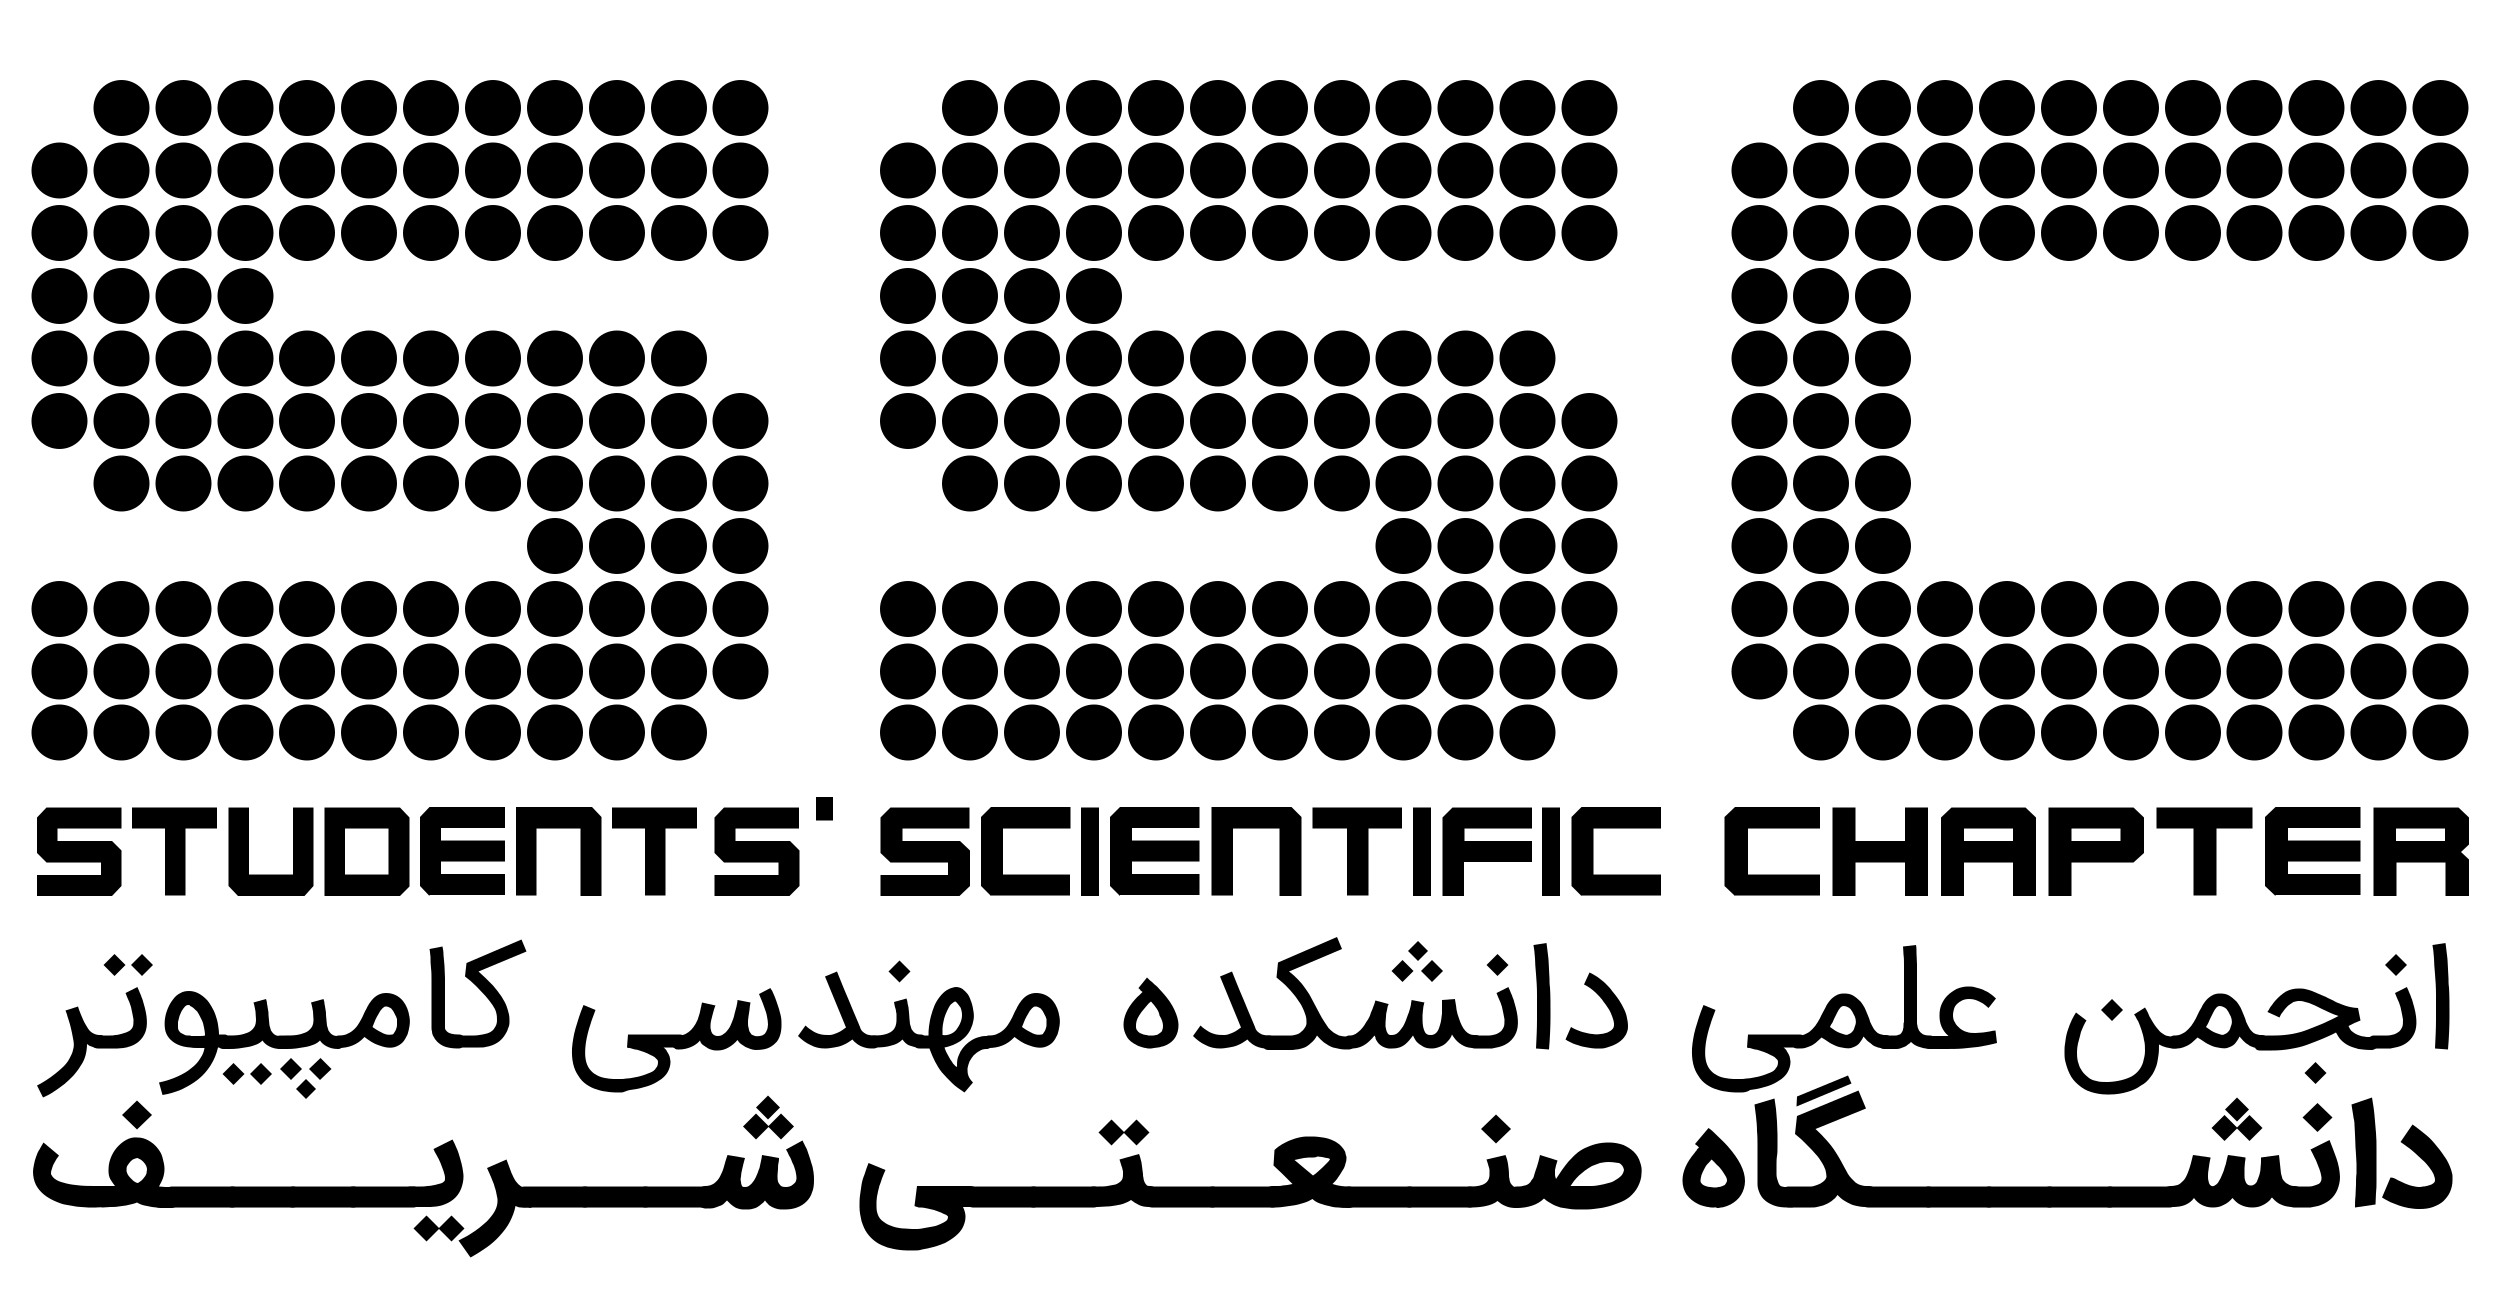 <?xml version="1.0" encoding="utf-8"?>
<!-- Generator: Adobe Illustrator 21.0.0, SVG Export Plug-In . SVG Version: 6.00 Build 0)  -->
<svg version="1.1" id="Layer_1" xmlns="http://www.w3.org/2000/svg" xmlns:xlink="http://www.w3.org/1999/xlink" x="0px" y="0px"
	 viewBox="0 0 500 260.7" style="enable-background:new 0 0 500 260.7;" xml:space="preserve">
<g>
	<g>
		<path d="M17.4,208.8c0,0.8-0.1,1.5-0.3,2.3c-0.2,0.7-0.5,1.4-1,2.1c-0.4,0.7-0.9,1.3-1.4,1.9c-0.6,0.6-1.2,1.2-1.8,1.7
			c-0.7,0.5-1.3,1-2.1,1.5c-0.7,0.5-1.5,0.9-2.2,1.2l-1.2-2.4c0.6-0.3,1.3-0.7,1.9-1.1c0.6-0.4,1.2-0.8,1.8-1.3
			c0.6-0.5,1.1-0.9,1.6-1.4c0.5-0.5,0.9-1,1.2-1.6c0.3-0.6,0.6-1.1,0.7-1.7c0.2-0.6,0.2-1.2,0.1-1.8v0c-0.1-0.5-0.2-1.1-0.3-1.6
			c-0.1-0.6-0.3-1.2-0.4-1.7c-0.2-0.6-0.3-1.1-0.5-1.6c-0.1-0.5-0.3-0.9-0.4-1.2l2.5-0.8c0.3,1,0.7,1.9,1,2.6c0.3,0.7,0.7,1.3,1,1.8
			c0.3,0.5,0.7,0.8,1.1,1c0.4,0.2,0.8,0.3,1.2,0.3h0.1c0.2,0,0.4,0,0.5,0.1c0.2,0.1,0.3,0.2,0.4,0.3c0.1,0.1,0.2,0.3,0.3,0.4
			c0.1,0.2,0.1,0.3,0.1,0.5c0,0.4-0.1,0.7-0.4,0.9c-0.3,0.2-0.6,0.4-0.9,0.4h0c-0.1,0-0.3,0-0.5,0c-0.2,0-0.4,0-0.7-0.1
			c-0.2-0.1-0.5-0.2-0.8-0.3C17.9,209.2,17.7,209,17.4,208.8L17.4,208.8z"/>
		<path d="M18.2,208.4c0-0.4,0.1-0.7,0.4-0.9c0.3-0.2,0.6-0.4,0.9-0.4H21c0.3,0,0.7,0,1,0c0.4,0,0.7,0,1.1-0.1
			c0.4,0,0.7-0.1,1.1-0.2c0.4-0.1,0.7-0.2,1-0.3c0.3-0.1,0.6-0.3,0.8-0.4c0.2-0.2,0.4-0.4,0.5-0.6c0.2-0.4,0.2-0.9,0.2-1.6
			c-0.1-0.7-0.3-1.5-0.5-2.5c-0.1-0.3-0.2-0.6-0.3-0.9c-0.1-0.3-0.3-0.6-0.4-0.9c-0.1-0.3-0.3-0.7-0.4-1l2.4-1.2c0,0,0,0.1,0.1,0.3
			c0.1,0.2,0.2,0.4,0.3,0.7c0.1,0.3,0.3,0.6,0.4,1c0.2,0.4,0.3,0.8,0.4,1.2c0.8,2.6,0.9,4.6,0.3,6c-0.6,1.4-1.8,2.4-3.4,2.8
			c-0.2,0.1-0.5,0.1-0.9,0.2c-0.4,0-0.8,0.1-1.2,0.1c-0.4,0-0.8,0-1.1,0c-0.4,0-0.6,0-0.8,0h-1.9h-0.1c-0.4,0-0.7-0.1-0.9-0.4
			C18.3,209.1,18.2,208.8,18.2,208.4z M25.1,193l-2.2,2.2l-2.2-2.2l2.2-2.2L25.1,193z M30.6,193l-2.2,2.2l-2.2-2.2l2.2-2.2L30.6,193
			z"/>
		<path d="M31.8,216.5c1.4-0.3,2.6-0.7,3.7-1.2c1.1-0.5,2-1,2.8-1.7c0.8-0.6,1.4-1.3,1.8-2c0.5-0.7,0.7-1.4,0.8-2
			c-0.4,0-0.8,0-1.3,0c-0.5,0-1,0-1.5-0.1c-1.9-0.1-3.4-0.8-4.3-1.9c-0.4-0.5-0.7-1.1-0.8-1.8c-0.1-0.7-0.1-1.4,0-2.1
			c0.1-0.7,0.3-1.4,0.6-2.1c0.3-0.7,0.6-1.2,1-1.7c0.4-0.6,0.9-1,1.5-1.3c0.5-0.3,1.1-0.4,1.7-0.4c1.3,0,2.4,0.6,3.5,1.7
			c0.4,0.4,0.7,0.9,1,1.4c0.3,0.5,0.6,1.1,0.8,1.7c0.2,0.6,0.4,1.2,0.5,1.9c0.1,0.7,0.2,1.3,0.2,2h1c0.2,0,0.4,0,0.5,0.1
			c0.2,0.1,0.3,0.2,0.4,0.3c0.1,0.1,0.2,0.3,0.3,0.4c0.1,0.2,0.1,0.3,0.1,0.5c0,0.2,0,0.3-0.1,0.5c-0.1,0.2-0.2,0.3-0.3,0.4
			c-0.1,0.1-0.3,0.2-0.4,0.3c-0.2,0.1-0.3,0.1-0.5,0.1h-1.2c-0.3,1.3-0.8,2.5-1.5,3.6c-0.7,1.1-1.5,2-2.5,2.8c-1,0.8-2.1,1.4-3.3,2
			c-1.2,0.5-2.5,0.9-3.8,1.1L31.8,216.5z M37.7,201c-0.3,0-0.5,0.1-0.7,0.3c-0.2,0.2-0.4,0.5-0.6,0.8c-0.2,0.3-0.3,0.7-0.5,1.1
			c-0.1,0.4-0.2,0.8-0.3,1.2c0,0.4,0,0.7,0,1.1c0,0.3,0.1,0.6,0.3,0.8c0.1,0.2,0.3,0.3,0.5,0.4c0.2,0.1,0.4,0.2,0.6,0.3
			c0.2,0.1,0.4,0.1,0.7,0.1c0.2,0,0.4,0,0.6,0.1c0.6,0,1.1,0,1.5,0c0.5,0,0.9,0,1.2-0.1c0-0.6-0.1-1.1-0.2-1.6
			c-0.1-0.5-0.2-1-0.4-1.4c-0.2-0.4-0.4-0.8-0.6-1.2c-0.2-0.4-0.4-0.7-0.7-0.9c-0.1-0.1-0.2-0.2-0.3-0.3c-0.1-0.1-0.2-0.2-0.4-0.3
			c-0.1-0.1-0.3-0.2-0.4-0.2C38,201,37.9,201,37.7,201z"/>
		<path d="M43.3,208.4c0-0.4,0.1-0.7,0.4-0.9c0.2-0.3,0.6-0.4,0.9-0.4h1c0.7,0,1.5,0,2.2-0.1c0.7-0.1,1.3-0.3,1.8-0.5
			c0.5-0.2,0.9-0.6,1.2-1c0.3-0.4,0.4-1,0.4-1.6c0-0.5-0.1-1-0.1-1.6c-0.1-0.5-0.2-1.2-0.4-1.8l2.5-0.7c0.1,0.3,0.2,0.6,0.2,1
			c0.1,0.3,0.1,0.7,0.2,1.1c0.1,0.4,0.1,0.7,0.1,1.1c0,0.4,0.1,0.7,0.1,1.1c0,0.3,0.1,0.7,0.1,1c0.1,0.4,0.2,0.7,0.3,1
			c0.2,0.3,0.4,0.6,0.7,0.8c0.3,0.2,0.6,0.3,1.1,0.3c0.4,0,0.7,0.1,1,0.4c0.3,0.2,0.4,0.6,0.4,0.9c0,0.2,0,0.4-0.1,0.5
			s-0.2,0.3-0.3,0.4c-0.1,0.1-0.3,0.2-0.4,0.3c-0.2,0.1-0.3,0.1-0.5,0.1c-0.9,0-1.6-0.2-2.2-0.5c-0.6-0.3-1.1-0.7-1.4-1.2
			c-0.3,0.3-0.7,0.6-1.2,0.8c-0.5,0.2-1.1,0.4-1.7,0.5c-0.6,0.1-1.3,0.2-1.9,0.3c-0.7,0.1-1.3,0.1-2,0.1h-1c-0.4,0-0.7-0.1-0.9-0.4
			C43.4,209.1,43.3,208.8,43.3,208.4z M48.9,214.8l-2.2,2.2l-2.2-2.2l2.2-2.2L48.9,214.8z M54.4,214.8l-2.2,2.2l-2.2-2.2l2.2-2.2
			L54.4,214.8z"/>
		<path d="M54.8,208.4c0-0.4,0.1-0.7,0.4-0.9c0.2-0.3,0.6-0.4,0.9-0.4h1c0.7,0,1.5,0,2.2-0.1c0.7-0.1,1.3-0.3,1.8-0.5
			c0.5-0.2,0.9-0.6,1.2-1c0.3-0.4,0.4-1,0.4-1.6c0-0.5-0.1-1-0.1-1.6c-0.1-0.5-0.2-1.2-0.4-1.8l2.5-0.7c0.1,0.3,0.2,0.6,0.2,1
			c0.1,0.3,0.1,0.7,0.2,1.1c0.1,0.4,0.1,0.7,0.1,1.1c0,0.4,0.1,0.7,0.1,1.1c0,0.3,0.1,0.7,0.1,1c0.1,0.4,0.2,0.7,0.3,1
			c0.2,0.3,0.4,0.6,0.7,0.8c0.3,0.2,0.6,0.3,1.1,0.3c0.4,0,0.7,0.1,1,0.4c0.3,0.2,0.4,0.6,0.4,0.9c0,0.2,0,0.4-0.1,0.5
			s-0.2,0.3-0.3,0.4c-0.1,0.1-0.3,0.2-0.4,0.3c-0.2,0.1-0.3,0.1-0.5,0.1c-0.9,0-1.6-0.2-2.2-0.5c-0.6-0.3-1.1-0.7-1.4-1.2
			c-0.3,0.3-0.7,0.6-1.2,0.8c-0.5,0.2-1.1,0.4-1.7,0.5c-0.6,0.1-1.3,0.2-1.9,0.3c-0.7,0.1-1.3,0.1-2,0.1h-1c-0.4,0-0.7-0.1-0.9-0.4
			C55,209.1,54.8,208.8,54.8,208.4z M58.2,211.6l2.2,2.2l-2.2,2.2l-2.2-2.2L58.2,211.6z M61.2,215.8l2,2l-2,2l-2-2L61.2,215.8z
			 M64.1,211.6l2.2,2.2L64,216l-2.2-2.2L64.1,211.6z"/>
		<path d="M66.4,208.4c0-0.4,0.1-0.7,0.4-0.9c0.3-0.2,0.6-0.4,0.9-0.4h0c0.8,0,1.4-0.1,1.9-0.4c0.5-0.2,1-0.6,1.4-1
			c0.4-0.4,0.7-0.9,1-1.4c0.3-0.5,0.6-1.1,0.8-1.6c0.2-0.5,0.5-0.9,0.7-1.4c0.2-0.4,0.5-0.8,0.8-1.2c0.8-1,1.8-1.5,2.9-1.5
			c1.3,0,2.5,0.5,3.4,1.6c0.7,0.9,1.1,1.9,1.3,3.2c0.1,0.6,0.1,1.2,0,1.8c-0.1,0.6-0.2,1.1-0.4,1.7c-0.3,0.6-0.6,1.2-1,1.6
			c-0.4,0.4-0.9,0.7-1.5,0.9c-1,0.3-2.1,0.1-3.4-0.4c-0.9-0.3-1.8-0.9-2.7-1.6c-0.1,0.1-0.1,0.1-0.1,0.1c-1.3,1.4-3,2.1-5.1,2.1h0
			c-0.4,0-0.7-0.1-0.9-0.4C66.6,209.1,66.4,208.8,66.4,208.4z M74.5,205.4c0.8,0.6,1.6,1,2.2,1.3c0.7,0.3,1.2,0.3,1.7,0.2
			c0.2,0,0.3-0.1,0.4-0.3c0.1-0.2,0.3-0.4,0.4-0.7c0.1-0.3,0.2-0.6,0.2-0.9c0-0.3,0-0.7,0-1.1c0-0.1,0-0.2-0.1-0.3
			c0-0.2-0.1-0.3-0.2-0.5c-0.1-0.2-0.2-0.4-0.3-0.6c-0.1-0.2-0.2-0.4-0.4-0.6c-0.1-0.2-0.3-0.3-0.5-0.4c-0.2-0.1-0.4-0.2-0.7-0.2
			c-0.2,0-0.3,0-0.5,0.2c-0.2,0.1-0.3,0.3-0.5,0.5s-0.3,0.5-0.5,0.8c-0.2,0.3-0.4,0.7-0.6,1.1L74.5,205.4z"/>
		<path d="M91.7,209.7c-1,0-1.8-0.1-2.5-0.3c-0.7-0.2-1.3-0.6-1.8-1.1c-0.3-0.3-0.5-0.6-0.7-1c-0.2-0.3-0.3-0.7-0.3-1
			c-0.1-0.3-0.1-0.6-0.1-0.9c0-0.3,0-0.6,0-0.8v-0.3c0,0,0-0.2,0-0.5c0-0.3,0-0.7,0-1.3c0-0.5,0-1.2,0-1.9c0-0.7,0-1.4,0-2.2
			c0-0.8,0-1.6,0-2.4c0-0.8,0-1.6-0.1-2.4s-0.1-1.5-0.1-2.2c-0.1-0.7-0.1-1.2-0.2-1.6l2.6-0.5c0.1,0.5,0.2,1,0.2,1.7
			c0.1,0.7,0.1,1.4,0.2,2.2c0,0.8,0.1,1.6,0.1,2.4c0,0.8,0,1.7,0,2.5c0,0.8,0,1.5,0,2.3c0,0.7,0,1.4,0,1.9c0,0.6,0,1,0,1.4
			c0,0.4,0,0.6,0,0.7v0.2c0,0.4,0,0.7,0,1c0,0.3,0.2,0.5,0.4,0.7c0.4,0.4,1.2,0.6,2.3,0.6h0.1c0.2,0,0.3,0,0.5,0.1
			c0.2,0.1,0.3,0.2,0.4,0.3c0.1,0.1,0.2,0.3,0.3,0.4c0.1,0.2,0.1,0.3,0.1,0.5c0,0.4-0.1,0.7-0.4,0.9
			C92.4,209.6,92.1,209.7,91.7,209.7z"/>
		<path d="M90.3,208.4c0-0.4,0.1-0.7,0.4-0.9c0.3-0.3,0.6-0.4,1-0.4h1.4c0.5,0,1.1,0,1.7,0c0.6,0,1.1-0.1,1.7-0.2
			c0.5-0.1,1-0.2,1.4-0.4c0.4-0.2,0.8-0.5,1-0.9c0.3-0.4,0.5-0.9,0.5-1.5c0-0.5,0-1.1-0.2-1.7c-0.1-0.4-0.3-0.8-0.7-1.4
			c-0.4-0.6-0.9-1.2-1.4-1.8c-0.6-0.6-1.2-1.3-1.9-2c-0.7-0.7-1.4-1.3-2.2-1.9l0.3-2.7l11-4.7l1,2.4l-9.6,4c0.4,0.4,0.9,0.8,1.4,1.3
			c0.5,0.5,1,1,1.5,1.5c0.7,0.8,1.2,1.5,1.7,2.2c0.4,0.7,0.8,1.3,1,1.9c0.2,0.6,0.4,1.2,0.5,1.7c0.1,0.5,0.1,1.1,0.1,1.5
			c0,0.5-0.1,0.9-0.3,1.3c-0.1,0.4-0.3,0.8-0.5,1.1c-0.8,1.4-2.1,2.3-4,2.6c-0.3,0.1-0.7,0.1-1.2,0.1h-4.3c-0.4,0-0.8-0.1-1-0.4
			C90.4,209.1,90.3,208.8,90.3,208.4z"/>
		<path d="M124.2,218.5c-0.8,0-1.6,0-2.4-0.1c-0.8-0.1-1.6-0.2-2.4-0.5c-0.8-0.2-1.5-0.6-2.1-1c-0.6-0.4-1.2-1-1.6-1.7
			c-1-1.4-1.4-3.2-1.3-5.5c0.1-1.2,0.3-2.6,0.7-4s0.9-3,1.6-4.7l2.4,1c-1.1,2.8-1.8,5.2-2,7.2c-0.2,2,0,3.5,0.8,4.6
			c0.4,0.5,0.8,0.9,1.4,1.2c0.5,0.3,1.1,0.5,1.7,0.6c0.6,0.1,1.2,0.2,1.7,0.2c0.6,0,1.1,0,1.5,0c0.3,0,0.6,0,1.1-0.1
			c0.5,0,1-0.1,1.5-0.2c0.6-0.1,1.1-0.2,1.7-0.4c0.6-0.2,1.1-0.4,1.6-0.6c0.5-0.2,0.9-0.5,1.1-0.9c0.3-0.3,0.4-0.7,0.4-1.2
			c0-0.1,0-0.2-0.1-0.4c-0.1-0.1-0.3-0.3-0.5-0.5c-0.2-0.2-0.5-0.3-0.9-0.5c-0.3-0.2-0.8-0.4-1.3-0.6c-0.3-0.1-0.6-0.2-0.9-0.3
			c-0.3-0.1-0.6-0.2-0.9-0.2c-0.3-0.1-0.5-0.1-0.7-0.2c-0.2-0.1-0.4-0.1-0.6-0.1l-0.3-0.1l0.2-2.6l10.3,0c0.4,0,0.7,0.1,0.9,0.4
			c0.3,0.2,0.4,0.6,0.4,0.9s-0.1,0.7-0.4,0.9c-0.3,0.2-0.6,0.4-0.9,0.4h-3.2c0.3,0.2,0.6,0.5,0.7,0.8c0.2,0.3,0.3,0.5,0.4,0.7
			c0.1,0.2,0.2,0.5,0.2,0.7c0,0.2,0.1,0.4,0.1,0.6c0,0.8-0.2,1.4-0.5,2c-0.3,0.6-0.8,1.1-1.3,1.5c-0.6,0.4-1.2,0.8-1.9,1.1
			c-0.7,0.3-1.4,0.5-2.2,0.7c-0.7,0.2-1.5,0.3-2.2,0.4S124.8,218.5,124.2,218.5z"/>
		<path d="M134.4,208.4c0-0.2,0-0.3,0.1-0.5s0.1-0.3,0.3-0.4c0.1-0.1,0.2-0.2,0.4-0.3c0.2-0.1,0.3-0.1,0.5-0.1c0.5,0,1-0.1,1.4-0.3
			c0.4-0.2,0.8-0.5,1.1-0.8c0.3-0.3,0.6-0.7,0.9-1.2c0.2-0.4,0.5-0.9,0.6-1.4c0.2-0.5,0.3-1,0.4-1.5c0.1-0.5,0.2-1,0.3-1.4l2.7,0.6
			c-0.1,0.2-0.2,0.5-0.3,0.8c-0.1,0.3-0.2,0.7-0.3,1.1c-0.1,0.4-0.2,0.8-0.3,1.2s-0.1,0.8-0.1,1.1c0,0.2,0,0.5,0.1,0.7
			c0,0.2,0.1,0.4,0.2,0.6c0.1,0.2,0.3,0.3,0.4,0.4c0.2,0.1,0.4,0.2,0.7,0.2c0.5,0,0.9-0.1,1.2-0.4c0.4-0.2,0.7-0.6,1-1
			c0.3-0.4,0.5-0.9,0.7-1.4c0.2-0.5,0.4-1,0.5-1.6c0.1-0.5,0.3-1,0.4-1.5c0.1-0.5,0.2-0.9,0.2-1.3l2.6,0.5c-0.1,0.6-0.2,1.1-0.2,1.5
			c-0.1,0.4-0.1,0.9-0.2,1.3c-0.1,0.5-0.1,0.9-0.1,1.3c0,0.3,0,0.6,0.1,0.9s0.1,0.6,0.2,0.8s0.3,0.4,0.4,0.6
			c0.2,0.1,0.4,0.2,0.7,0.3c0.4,0.1,0.8,0,1,0c0.3-0.1,0.5-0.1,0.6-0.2c0.2-0.1,0.3-0.2,0.4-0.3c0.1-0.1,0.1-0.2,0.2-0.3h0
			c0.1-0.2,0.2-0.4,0.3-0.7c0-0.2,0.1-0.5,0.1-0.8c0-0.5-0.1-1.1-0.2-1.6c-0.1-0.6-0.3-1.2-0.5-1.7c-0.2-0.6-0.4-1.1-0.6-1.6
			c-0.2-0.5-0.4-0.9-0.5-1.2l2.3-1.2c0,0.1,0.1,0.3,0.3,0.5c0.1,0.3,0.3,0.6,0.4,0.9c0.2,0.4,0.3,0.8,0.5,1.3c0.2,0.5,0.3,1,0.5,1.5
			c0.1,0.5,0.3,1,0.4,1.6c0.1,0.5,0.1,1.1,0.1,1.6c0,0.8-0.1,1.5-0.3,2.1c-0.2,0.6-0.5,1.2-1,1.6c-0.4,0.4-1,0.8-1.6,1
			c-0.6,0.2-1.4,0.3-2.3,0.3c-0.3,0-0.7-0.1-1-0.2c-0.3-0.1-0.7-0.3-1-0.4c-0.3-0.2-0.6-0.4-0.9-0.6c-0.3-0.2-0.5-0.5-0.7-0.8
			c-0.5,0.6-1.1,1.1-1.8,1.5c-0.7,0.4-1.4,0.6-2.2,0.6c-0.3,0-0.7,0-1-0.1c-0.4-0.1-0.7-0.2-1-0.4c-0.3-0.2-0.6-0.4-0.9-0.6
			c-0.3-0.2-0.5-0.5-0.6-0.9c-0.5,0.6-1.1,1-1.8,1.3c-0.7,0.3-1.5,0.5-2.4,0.5h-0.2c-0.2,0-0.3,0-0.5-0.1c-0.1-0.1-0.3-0.2-0.4-0.3
			c-0.1-0.1-0.2-0.3-0.3-0.4S134.4,208.6,134.4,208.4z"/>
		<path d="M165,209.7c-1,0-2-0.2-2.9-0.7c-0.9-0.4-1.7-1-2.5-1.8l1.5-2.1c0.5,0.5,1.1,0.9,1.6,1.2c0.5,0.3,1.1,0.5,1.6,0.6
			c0.5,0.1,1.1,0.1,1.6,0.1c0.5,0,1-0.2,1.5-0.4c0.5-0.2,0.8-0.4,1.1-0.6c0.3-0.2,0.5-0.4,0.7-0.5l-4.2-10.2l2.4-1
			c0.3,0.7,0.6,1.5,1,2.5c0.3,0.8,0.8,1.9,1.3,3.1c0.5,1.2,1.1,2.7,1.8,4.3c0.2,0.4,0.3,0.8,0.5,1.2c0.1,0.4,0.3,0.7,0.5,0.9
			c0.2,0.2,0.5,0.4,0.9,0.6c0.4,0.1,0.8,0.2,1.4,0.2c0.4,0,0.7,0.1,0.9,0.4c0.3,0.2,0.4,0.6,0.4,0.9s-0.1,0.7-0.4,0.9
			c-0.3,0.2-0.6,0.4-0.9,0.4c-0.6,0-1.1,0-1.5-0.1s-0.8-0.2-1.2-0.4c-0.3-0.2-0.6-0.3-0.9-0.6c-0.3-0.2-0.5-0.4-0.7-0.7
			c-0.3,0.2-0.6,0.4-0.9,0.6c-0.3,0.2-0.7,0.4-1.2,0.6c-0.5,0.2-1,0.3-1.6,0.4S165.6,209.7,165,209.7z"/>
		<path d="M173.5,208.4c0-0.4,0.1-0.7,0.4-0.9c0.3-0.3,0.6-0.4,0.9-0.4h0.2c1.5,0,2.6-0.3,3.3-0.8c0.7-0.5,1-1.3,1-2.4
			c0-0.2,0-0.5,0-0.8c0-0.3,0-0.5-0.1-0.8c0-0.3-0.1-0.6-0.2-0.9c-0.1-0.3-0.1-0.6-0.2-1l2.5-0.7c0.1,0.3,0.2,0.6,0.2,0.9
			c0.1,0.3,0.1,0.6,0.2,0.9c0,0.3,0.1,0.7,0.1,1c0,0.4,0.1,0.8,0.1,1.3c0,0.3,0.1,0.7,0.1,1c0.1,0.4,0.2,0.7,0.3,1
			c0.2,0.3,0.4,0.6,0.7,0.8c0.3,0.2,0.6,0.3,1.1,0.3c0.2,0,0.3,0,0.5,0.1c0.2,0.1,0.3,0.2,0.4,0.3c0.1,0.1,0.2,0.3,0.3,0.4
			c0.1,0.2,0.1,0.3,0.1,0.5c0,0.2,0,0.4-0.1,0.5s-0.2,0.3-0.3,0.4c-0.1,0.1-0.3,0.2-0.4,0.3c-0.2,0.1-0.3,0.1-0.5,0.1
			c-0.4,0-0.9,0-1.2-0.1c-0.4-0.1-0.7-0.2-1-0.3c-0.3-0.1-0.6-0.3-0.8-0.5s-0.4-0.4-0.6-0.7c-0.6,0.6-1.3,1-2.2,1.2
			c-0.9,0.3-2,0.4-3.3,0.4h-0.2c-0.4,0-0.7-0.1-0.9-0.4C173.6,209.1,173.5,208.8,173.5,208.4z M182.1,194.3l-2.2,2.2l-2.2-2.2
			l2.2-2.2L182.1,194.3z"/>
		<path d="M182.9,208.4c0-0.4,0.1-0.7,0.4-0.9c0.2-0.3,0.6-0.4,0.9-0.4h1.5c0-0.5,0-1.1,0.1-1.8c0.1-0.7,0.2-1.4,0.4-2.1
			c0.2-0.7,0.4-1.4,0.7-2.1c0.3-0.7,0.7-1.3,1.1-1.8c0.4-0.5,0.9-1,1.4-1.3c0.5-0.3,1.1-0.5,1.7-0.6c0.5,0,1,0.1,1.4,0.4
			s0.8,0.7,1.1,1.1c0.3,0.5,0.5,1,0.7,1.6c0.2,0.6,0.3,1.2,0.4,1.8c0.1,0.6,0.1,1.2,0,1.7c-0.1,0.5-0.2,1-0.4,1.4
			c-0.2,0.6-0.5,1.1-0.9,1.6c-0.4,0.5-0.8,0.8-1.3,1.2c-0.5,0.3-1,0.6-1.5,0.8c-0.6,0.2-1.1,0.4-1.7,0.5c0.1,0.3,0.2,0.6,0.4,1
			c0.2,0.4,0.4,0.7,0.6,1.1c0.2,0.4,0.5,0.7,0.7,1.1c0.3,0.3,0.5,0.6,0.8,0.7c0-0.6,0-1.1,0.1-1.6s0.4-1,0.6-1.5
			c0.3-0.5,0.6-0.9,1-1.3c0.4-0.4,0.8-0.7,1.3-1c0.5-0.3,1-0.5,1.5-0.6c0.5-0.2,1-0.2,1.5-0.2c0.4,0,0.7,0.1,0.9,0.4
			c0.3,0.3,0.4,0.6,0.4,0.9c0,0.4-0.1,0.7-0.4,0.9c-0.3,0.2-0.6,0.4-0.9,0.4h-0.1c-0.5,0-1,0.1-1.4,0.4c-0.4,0.2-0.8,0.5-1.2,0.9
			c-0.3,0.4-0.6,0.8-0.8,1.2c-0.2,0.5-0.3,0.9-0.4,1.4c0,0.5,0,1,0.2,1.5c0.2,0.5,0.5,0.9,0.9,1.3l-1.7,2c-0.9-0.6-1.8-1.2-2.5-1.9
			s-1.4-1.4-2-2.1c-0.6-0.7-1-1.5-1.4-2.2c-0.4-0.8-0.7-1.5-1-2.3l-0.1-0.3h-2c-0.4,0-0.7-0.1-0.9-0.4
			C183,209.1,182.9,208.8,182.9,208.4z M191.1,200.3c-0.2,0-0.5,0.2-0.7,0.4c-0.3,0.2-0.5,0.5-0.7,0.9c-0.2,0.4-0.4,0.8-0.6,1.3
			c-0.2,0.5-0.3,0.9-0.4,1.4c-0.1,0.5-0.2,1-0.2,1.4c0,0.5,0,0.9,0,1.3c0.6,0.1,1.1,0,1.6-0.2s0.9-0.5,1.2-0.9
			c0.3-0.4,0.6-0.9,0.8-1.4c0.2-0.5,0.3-1,0.3-1.5c0-0.5-0.1-1-0.3-1.5C191.7,201,191.5,200.6,191.1,200.3z"/>
		<path d="M196.4,208.4c0-0.4,0.1-0.7,0.4-0.9c0.3-0.2,0.6-0.4,0.9-0.4h0c0.8,0,1.4-0.1,1.9-0.4c0.5-0.2,1-0.6,1.4-1
			c0.4-0.4,0.7-0.9,1-1.4c0.3-0.5,0.6-1.1,0.8-1.6c0.2-0.5,0.5-0.9,0.7-1.4c0.2-0.4,0.5-0.8,0.8-1.2c0.8-1,1.8-1.5,2.9-1.5
			c1.3,0,2.5,0.5,3.4,1.6c0.7,0.9,1.1,1.9,1.3,3.2c0.1,0.6,0.1,1.2,0,1.8c-0.1,0.6-0.2,1.1-0.4,1.7c-0.3,0.6-0.6,1.2-1,1.6
			c-0.4,0.4-0.9,0.7-1.5,0.9c-1,0.3-2.1,0.1-3.4-0.4c-0.9-0.3-1.8-0.9-2.7-1.6c-0.1,0.1-0.1,0.1-0.1,0.1c-1.3,1.4-3,2.1-5.1,2.1h0
			c-0.4,0-0.7-0.1-0.9-0.4C196.5,209.1,196.4,208.8,196.4,208.4z M204.4,205.4c0.8,0.6,1.6,1,2.2,1.3c0.7,0.3,1.2,0.3,1.7,0.2
			c0.2,0,0.3-0.1,0.4-0.3c0.1-0.2,0.3-0.4,0.4-0.7c0.1-0.3,0.2-0.6,0.2-0.9c0-0.3,0-0.7,0-1.1c0-0.1,0-0.2-0.1-0.3
			c0-0.2-0.1-0.3-0.2-0.5c-0.1-0.2-0.2-0.4-0.3-0.6c-0.1-0.2-0.2-0.4-0.4-0.6c-0.1-0.2-0.3-0.3-0.5-0.4c-0.2-0.1-0.4-0.2-0.7-0.2
			c-0.2,0-0.3,0-0.5,0.2c-0.2,0.1-0.3,0.3-0.5,0.5s-0.3,0.5-0.5,0.8c-0.2,0.3-0.4,0.7-0.6,1.1L204.4,205.4z"/>
		<path d="M230.1,209.7c0,0-0.2,0-0.3,0s-0.4,0-0.6-0.1c-0.3,0-0.6-0.1-0.9-0.2s-0.7-0.2-1-0.4c-0.8-0.4-1.5-0.9-1.9-1.6
			s-0.7-1.5-0.7-2.4c0-1.6,0.7-3.3,2.2-5c0.3-0.3,0.6-0.7,0.9-0.9c0.3-0.3,0.5-0.5,0.7-0.7c-0.3-0.2-0.5-0.4-0.6-0.6
			c-0.2-0.1-0.2-0.2-0.2-0.2l1.7-2.1c0,0,0.1,0.1,0.3,0.3c0.2,0.2,0.4,0.4,0.7,0.6c0.3,0.3,0.6,0.6,1,0.9c0.4,0.4,0.7,0.8,1.1,1.2
			c1.1,1.2,1.9,2.4,2.4,3.5c0.5,1.1,0.8,2.1,0.8,3s-0.2,1.7-0.6,2.4s-1,1.2-1.8,1.6c-0.3,0.1-0.6,0.3-0.9,0.3
			c-0.3,0.1-0.6,0.2-0.8,0.2c-0.3,0-0.5,0.1-0.8,0.1C230.4,209.7,230.2,209.7,230.1,209.7z M230.2,200.3c-0.3,0.2-0.6,0.5-0.9,0.9
			c-0.3,0.4-0.7,0.8-1,1.2c-0.3,0.4-0.6,0.9-0.8,1.3c-0.2,0.5-0.3,0.9-0.3,1.4c0,0.1,0,0.3,0,0.4s0.1,0.3,0.1,0.4
			c0.1,0.1,0.2,0.3,0.3,0.4c0.1,0.1,0.3,0.3,0.6,0.4c0.2,0.1,0.3,0.1,0.5,0.2c0.2,0,0.3,0.1,0.5,0.1c0.1,0,0.3,0,0.4,0.1
			c0.1,0,0.2,0,0.3,0c0.1,0,0.2,0,0.3,0c0.1,0,0.3,0,0.5,0c0.2,0,0.4-0.1,0.5-0.1c0.2,0,0.4-0.1,0.5-0.2c0.3-0.2,0.6-0.4,0.7-0.6
			c0.1-0.3,0.2-0.6,0.2-1c0-0.6-0.2-1.3-0.7-2.1C231.8,202.2,231.1,201.3,230.2,200.3C230.3,200.3,230.3,200.3,230.2,200.3
			C230.3,200.3,230.3,200.3,230.2,200.3z"/>
		<path d="M244,209.7c-1,0-2-0.2-2.9-0.7c-0.9-0.4-1.7-1-2.5-1.8l1.5-2.1c0.5,0.5,1.1,0.9,1.6,1.2c0.5,0.3,1.1,0.5,1.6,0.6
			c0.5,0.1,1.1,0.1,1.6,0.1c0.5,0,1-0.2,1.5-0.4c0.5-0.2,0.8-0.4,1.1-0.6c0.3-0.2,0.5-0.4,0.7-0.5l-4.2-10.2l2.4-1
			c0.3,0.7,0.6,1.5,1,2.5c0.3,0.8,0.8,1.9,1.3,3.1s1.1,2.7,1.8,4.3c0.2,0.4,0.3,0.8,0.5,1.2c0.1,0.4,0.3,0.7,0.5,0.9
			c0.2,0.2,0.5,0.4,0.9,0.6c0.4,0.1,0.8,0.2,1.4,0.2c0.4,0,0.7,0.1,0.9,0.4c0.3,0.2,0.4,0.6,0.4,0.9s-0.1,0.7-0.4,0.9
			c-0.3,0.2-0.6,0.4-0.9,0.4c-0.6,0-1.1,0-1.5-0.1s-0.8-0.2-1.2-0.4c-0.3-0.2-0.6-0.3-0.9-0.6c-0.3-0.2-0.5-0.4-0.7-0.7
			c-0.3,0.2-0.6,0.4-0.9,0.6c-0.3,0.2-0.7,0.4-1.2,0.6c-0.5,0.2-1,0.3-1.6,0.4S244.6,209.7,244,209.7z"/>
		<path d="M252.4,208.4c0-0.2,0-0.3,0.1-0.5c0.1-0.2,0.2-0.3,0.3-0.4c0.1-0.1,0.3-0.2,0.4-0.3c0.2-0.1,0.3-0.1,0.5-0.1h0.1h4.4
			c0.4,0,0.7-0.1,1.1-0.2c0.4-0.1,0.7-0.3,1-0.6c0.3-0.2,0.5-0.5,0.7-0.8c0.2-0.3,0.3-0.6,0.3-0.9c0-0.5,0-1-0.2-1.6
			c-0.2-0.6-0.4-1.1-0.7-1.7c-0.3-0.6-0.7-1.1-1.1-1.7c-0.4-0.6-0.9-1.1-1.3-1.6c-0.5-0.5-0.9-1-1.4-1.4c-0.5-0.4-0.9-0.8-1.3-1.1
			l0.3-3l11.8-5.1l1,2.4l-10.6,4.5c0.7,0.5,1.3,1.1,1.8,1.6c0.5,0.5,1,1.1,1.4,1.7c0.4,0.6,0.8,1.1,1.1,1.7c0.3,0.6,0.6,1.1,0.9,1.7
			c0.3,0.6,0.6,1.1,0.9,1.7c0.3,0.6,0.6,1.1,1,1.7c0.3,0.4,0.5,0.8,0.8,1.2c0.3,0.3,0.6,0.6,1,0.9c0.3,0.2,0.7,0.4,1.1,0.6
			c0.4,0.1,0.9,0.2,1.4,0.2h0.6c0.4,0,0.7,0.1,0.9,0.4c0.2,0.3,0.4,0.6,0.4,0.9c0,0.4-0.1,0.7-0.4,0.9c-0.2,0.2-0.6,0.4-0.9,0.4
			h-0.1c-0.6,0-1.2,0-1.7-0.1c-0.5-0.1-1-0.2-1.4-0.3c-0.6-0.2-1.2-0.6-1.8-1c-0.5-0.4-1-0.9-1.4-1.4c-0.3,0.6-0.7,1.1-1.2,1.5
			c-0.3,0.3-0.6,0.5-0.9,0.7c-0.3,0.2-0.7,0.3-1,0.4c-0.4,0.1-0.7,0.2-1.1,0.2c-0.4,0.1-0.7,0.1-1.1,0.1h-4.4
			c-0.4,0-0.7-0.1-0.9-0.4C252.6,209.1,252.4,208.8,252.4,208.4z"/>
		<path d="M268.6,208.4c0-0.2,0-0.3,0.1-0.5c0.1-0.2,0.2-0.3,0.3-0.4c0.1-0.1,0.3-0.2,0.4-0.3c0.2-0.1,0.3-0.1,0.5-0.1h0.1
			c0.4,0,0.7-0.1,1.1-0.3c0.3-0.2,0.7-0.5,1-0.8c0.3-0.3,0.6-0.7,0.8-1c0.2-0.4,0.5-0.8,0.7-1.1c0.2-0.4,0.4-0.7,0.5-1.1
			c0.1-0.4,0.3-0.7,0.4-1s0.2-0.6,0.3-0.8c0.1-0.2,0.1-0.4,0.2-0.6c0-0.2,0.1-0.3,0.1-0.3l2.6,0.7c0,0,0,0,0,0.1
			c0,0.1,0,0.1-0.1,0.2c-0.1,0.2-0.1,0.5-0.2,0.9c-0.1,0.4-0.2,0.8-0.2,1.3c-0.1,0.8-0.1,1.5-0.1,2c0.1,0.6,0.2,1,0.4,1.3
			c0.1,0.2,0.3,0.4,0.6,0.4c0.1,0,0.2,0,0.3,0c0.3,0,0.7-0.1,1-0.3c0.4-0.3,0.8-0.8,1.2-1.4c0.4-0.7,0.7-1.5,1-2.4
			c0.2-0.4,0.3-0.9,0.4-1.2c0.1-0.4,0.2-0.7,0.2-1c0-0.2,0.1-0.4,0.1-0.5c0-0.1,0-0.2,0-0.2l2.6,0.5c0,0,0,0.1-0.1,0.2
			c0,0.1,0,0.3-0.1,0.5c0,0.2-0.1,0.5-0.1,0.8c0,0.3-0.1,0.7-0.1,1.1c0,0.8,0,1.5,0.1,2.1c0.1,0.6,0.3,1.1,0.5,1.4
			c0.1,0.1,0.2,0.2,0.4,0.3c0.2,0.1,0.4,0.1,0.7,0.1c0.5,0,0.8-0.2,1.1-0.5c0.3-0.3,0.5-0.8,0.7-1.5c0.2-0.6,0.3-1.4,0.4-2.3
			c0-0.4,0-0.8,0-1.1c0-0.3,0-0.6,0-0.9c0-0.2,0-0.4,0-0.5c0-0.1,0-0.2,0-0.2l2.6-0.2c0,0,0,0.3,0.1,0.7c0,0.2,0.1,0.4,0.1,0.6
			c0,0.2,0.1,0.5,0.1,0.8c0.1,0.3,0.1,0.6,0.2,0.9s0.2,0.6,0.3,0.9c0.7,2.2,1.7,3.3,3,3.3h0.2h0.1c0.4,0,0.7,0.1,0.9,0.4
			c0.2,0.2,0.4,0.6,0.4,0.9c0,0.4-0.1,0.7-0.4,0.9c-0.2,0.3-0.6,0.4-0.9,0.4h-0.1h-0.2c-0.7,0-1.4-0.1-2-0.4
			c-0.6-0.3-1.2-0.7-1.7-1.3c-0.2-0.3-0.5-0.6-0.7-1c-0.2,0.6-0.5,1-0.9,1.4c-0.4,0.5-0.9,0.8-1.4,1s-1.1,0.4-1.7,0.4
			c-0.7,0-1.3-0.1-1.8-0.4c-0.5-0.3-1-0.6-1.4-1.1c-0.1-0.2-0.2-0.3-0.3-0.5c-0.1-0.2-0.2-0.4-0.3-0.6c-0.5,0.7-1,1.3-1.6,1.8
			c-0.8,0.6-1.6,0.8-2.5,0.8c-0.1,0-0.2,0-0.4,0c-0.1,0-0.2,0-0.4,0c-1.1-0.2-1.9-0.7-2.4-1.6c-0.1-0.2-0.2-0.3-0.2-0.5
			s-0.1-0.3-0.2-0.5c-0.3,0.4-0.6,0.7-0.9,1c-1.1,1.1-2.3,1.6-3.7,1.6h-0.1c-0.2,0-0.3,0-0.5-0.1c-0.2-0.1-0.3-0.2-0.4-0.3
			c-0.1-0.1-0.2-0.3-0.3-0.4C268.6,208.8,268.6,208.6,268.6,208.4z M278.3,194.2l2.2-2.2l2.2,2.2l-2.2,2.2L278.3,194.2z
			 M281.6,190.2l2-2l2,2l-2,2L281.6,190.2z M284.2,194.2l2.2-2.2l2.2,2.2l-2.2,2.2L284.2,194.2z"/>
		<path d="M293.7,208.4c0-0.4,0.1-0.7,0.4-0.9c0.3-0.2,0.6-0.4,0.9-0.4h1.4c0.5,0,0.9,0,1.4,0c0.4,0,0.8-0.1,1.2-0.2
			c0.4-0.1,0.7-0.3,1-0.5c0.3-0.2,0.5-0.5,0.7-0.9c0.2-0.4,0.2-0.9,0.2-1.6c-0.1-0.7-0.3-1.5-0.5-2.5c-0.1-0.3-0.2-0.6-0.3-0.9
			c-0.1-0.3-0.3-0.6-0.4-0.9c-0.1-0.3-0.3-0.7-0.4-1l2.4-1.2c0,0,0,0.1,0.1,0.3c0.1,0.2,0.2,0.4,0.3,0.7c0.1,0.3,0.3,0.6,0.4,1
			c0.2,0.4,0.3,0.8,0.4,1.2c0.8,2.6,0.9,4.6,0.3,6c-0.6,1.4-1.8,2.4-3.4,2.8c-0.5,0.1-1,0.2-1.4,0.3c-0.5,0-0.9,0-1.3,0h-1.8H295
			c-0.4,0-0.7-0.1-0.9-0.4C293.8,209.1,293.7,208.8,293.7,208.4z M301.7,193l-2.2,2.2l-2.2-2.2l2.2-2.2L301.7,193z"/>
		<path d="M307.2,209.7c0.1-2,0.2-3.9,0.2-5.8c0-1.8,0-3.5,0-5c0-1.5-0.1-2.9-0.2-4.1c-0.1-1.2-0.2-2.3-0.2-3.1
			c-0.1-0.9-0.1-1.5-0.2-2c-0.1-0.5-0.1-0.7-0.1-0.7l2.6-0.4c0,0.1,0.1,0.6,0.2,1.6c0.1,0.5,0.1,1.1,0.2,1.7c0,0.6,0.1,1.2,0.1,1.9
			c0,0.7,0.1,1.3,0.1,1.9s0,1.2,0.1,1.8c0.1,1.6,0.1,3.5,0.1,5.6c0,2.1-0.1,4.4-0.3,6.8L307.2,209.7z"/>
		<path d="M319,209.7c-0.4,0-0.9-0.1-1.5-0.2c-0.6-0.1-1.2-0.2-1.7-0.4c-0.6-0.2-1.1-0.3-1.6-0.6c-0.5-0.2-0.8-0.4-1.1-0.6l1.1-2.5
			c0.3,0.2,0.7,0.4,1.2,0.6c0.5,0.2,1,0.4,1.5,0.5c0.5,0.1,1.1,0.3,1.6,0.3c0.6,0.1,1.1,0.1,1.6,0c0.5,0,1-0.2,1.4-0.3
			c0.4-0.2,0.8-0.4,1.1-0.8c0.2-0.3,0.3-0.8,0.1-1.6c-0.1-0.4-0.3-0.9-0.5-1.4c-0.2-0.5-0.5-1-0.8-1.4c-0.3-0.5-0.7-0.9-1-1.4
			c-0.4-0.5-0.8-0.9-1.2-1.3c-0.4-0.4-0.8-0.7-1.2-1c-0.4-0.3-0.8-0.5-1.2-0.7l1.1-2.4c0.5,0.2,1.1,0.6,1.6,0.9
			c0.5,0.4,1.1,0.8,1.6,1.3c0.5,0.5,1,1,1.4,1.6c0.5,0.6,0.9,1.1,1.3,1.7c0.4,0.6,0.7,1.2,1,1.8c0.3,0.6,0.5,1.2,0.6,1.8
			c0.1,0.5,0.2,1,0.2,1.4c0,0.4,0,0.8-0.1,1.1c-0.1,0.3-0.2,0.6-0.3,0.8c-0.1,0.2-0.3,0.4-0.4,0.6c-0.8,1-2,1.6-3.4,2
			c-0.3,0.1-0.7,0.2-1.1,0.2C319.8,209.7,319.4,209.7,319,209.7z"/>
		<path d="M348.2,218.5c-0.8,0-1.6,0-2.4-0.1c-0.8-0.1-1.6-0.2-2.4-0.5c-0.8-0.2-1.5-0.6-2.1-1c-0.6-0.4-1.2-1-1.6-1.7
			c-1-1.4-1.4-3.2-1.3-5.5c0.1-1.2,0.3-2.6,0.7-4c0.4-1.4,0.9-3,1.6-4.7l2.4,1c-1.1,2.8-1.8,5.2-2,7.2c-0.2,2,0,3.5,0.8,4.6
			c0.4,0.5,0.8,0.9,1.4,1.2c0.5,0.3,1.1,0.5,1.7,0.6c0.6,0.1,1.2,0.2,1.7,0.2c0.6,0,1.1,0,1.5,0c0.3,0,0.6,0,1.1-0.1
			c0.5,0,1-0.1,1.5-0.2c0.6-0.1,1.1-0.2,1.7-0.4c0.6-0.2,1.1-0.4,1.6-0.6c0.5-0.2,0.9-0.5,1.1-0.9c0.3-0.3,0.4-0.7,0.4-1.2
			c0-0.1,0-0.2-0.1-0.4c-0.1-0.1-0.3-0.3-0.5-0.5c-0.2-0.2-0.5-0.3-0.9-0.5c-0.3-0.2-0.8-0.4-1.3-0.6c-0.3-0.1-0.6-0.2-0.9-0.3
			c-0.3-0.1-0.6-0.2-0.9-0.2c-0.3-0.1-0.5-0.1-0.7-0.2c-0.2-0.1-0.4-0.1-0.6-0.1l-0.3-0.1l0.2-2.6l10.3,0c0.4,0,0.7,0.1,0.9,0.4
			s0.4,0.6,0.4,0.9s-0.1,0.7-0.4,0.9c-0.3,0.2-0.6,0.4-0.9,0.4h-3.2c0.3,0.2,0.6,0.5,0.7,0.8c0.2,0.3,0.3,0.5,0.4,0.7
			c0.1,0.2,0.2,0.5,0.2,0.7c0,0.2,0.1,0.4,0.1,0.6c0,0.8-0.2,1.4-0.5,2c-0.3,0.6-0.8,1.1-1.3,1.5c-0.6,0.4-1.2,0.8-1.9,1.1
			c-0.7,0.3-1.4,0.5-2.2,0.7c-0.7,0.2-1.5,0.3-2.2,0.4C349.5,218.4,348.8,218.5,348.2,218.5z"/>
		<path d="M358.4,208.4c0-0.2,0-0.4,0.1-0.5c0.1-0.2,0.2-0.3,0.3-0.4c0.1-0.1,0.3-0.2,0.4-0.3c0.2-0.1,0.3-0.1,0.5-0.1h0
			c0.6,0,1.1-0.1,1.6-0.4c0.5-0.2,0.9-0.6,1.2-0.9c0.4-0.4,0.7-0.8,1-1.3c0.3-0.5,0.6-1,0.8-1.5c0.3-0.5,0.5-1,0.8-1.5
			c0.2-0.5,0.5-0.9,0.8-1.3c0.4-0.5,0.8-0.8,1.3-1.1c0.5-0.3,1-0.4,1.6-0.4c0.7,0,1.3,0.1,1.8,0.4c0.5,0.3,1,0.7,1.5,1.2
			c0.3,0.4,0.6,0.8,0.8,1.2c0.2,0.4,0.4,0.9,0.6,1.4c0.2,0.5,0.4,0.9,0.5,1.4c0.2,0.4,0.4,0.9,0.6,1.2c0.2,0.4,0.5,0.7,0.7,0.9
			c0.3,0.3,0.6,0.4,1,0.5c0.2,0,0.3,0.1,0.4,0.1c0.1,0,0.3,0,0.4,0c0.4,0,0.7,0.1,1,0.4c0.3,0.3,0.4,0.6,0.4,1
			c0,0.4-0.1,0.7-0.4,0.9c-0.3,0.2-0.6,0.4-1,0.4c-0.6,0-1.1-0.1-1.5-0.2c-0.5-0.2-0.9-0.3-1.2-0.6s-0.7-0.5-1-0.8
			c-0.3-0.3-0.5-0.6-0.7-0.8c-0.2,0.5-0.5,0.9-0.8,1.3c-0.3,0.4-0.8,0.7-1.4,0.9c-0.4,0.2-1,0.2-1.6,0.1c-0.6-0.1-1.3-0.2-1.9-0.5
			c-0.4-0.2-0.9-0.4-1.3-0.7c-0.4-0.3-0.9-0.6-1.4-0.9l-0.1,0.1l-0.1,0.1c-0.3,0.3-0.7,0.6-1,0.9c-0.3,0.2-0.7,0.5-1,0.6
			s-0.7,0.3-1.1,0.4s-0.8,0.1-1.3,0.1h-0.2c-0.4,0-0.7-0.1-0.9-0.4C358.5,209.1,358.4,208.8,358.4,208.4z M366,205.4
			c0.4,0.3,0.7,0.5,1,0.7c0.3,0.2,0.7,0.4,1,0.5c0.3,0.1,0.6,0.2,0.9,0.3s0.5,0.1,0.7,0c0.2-0.1,0.5-0.2,0.7-0.4
			c0.2-0.2,0.4-0.4,0.5-0.7c0.1-0.3,0.2-0.6,0.3-0.9c0.1-0.3,0.1-0.7,0-1.1c0-0.1,0-0.2-0.1-0.3c0-0.2-0.1-0.3-0.2-0.5
			c-0.1-0.2-0.2-0.4-0.3-0.6c-0.1-0.2-0.3-0.4-0.4-0.6c-0.2-0.2-0.4-0.3-0.6-0.4c-0.2-0.1-0.5-0.2-0.7-0.2c-0.3,0-0.5,0.1-0.7,0.3
			c-0.2,0.2-0.4,0.5-0.6,0.9c-0.2,0.4-0.4,0.8-0.7,1.4c-0.1,0.2-0.2,0.5-0.3,0.7C366.2,204.9,366.1,205.1,366,205.4z"/>
		<path d="M375.8,208.4c0-0.4,0.1-0.7,0.4-0.9c0.3-0.3,0.6-0.4,0.9-0.4h0.1h1.2c0.3,0,0.5,0,0.7,0c0.2,0,0.3,0,0.5-0.1
			c0.1,0,0.2-0.1,0.3-0.1c0.1,0,0.2-0.1,0.2-0.1c0.1-0.1,0.2-0.2,0.3-0.4c0.1-0.2,0.2-0.3,0.2-0.6c0.1-0.2,0.1-0.4,0.1-0.7
			s0-0.5,0.1-0.7c0,0,0-0.2,0-0.5c0-0.3,0-0.8,0-1.4c0-0.6,0-1.2,0-2c0-0.8,0-1.5,0-2.4c0-0.8,0-1.7,0-2.5c0-0.9,0-1.7,0-2.5
			c0-0.8,0-1.5-0.1-2.2c0-0.7-0.1-1.2-0.1-1.6l2.6-0.3c0.1,0.5,0.1,1,0.1,1.7c0,0.7,0.1,1.4,0.1,2.2c0,0.8,0,1.6,0,2.4
			c0,0.9,0,1.7,0,2.5c0,0.8,0,1.6,0,2.4c0,0.8,0,1.4,0,2c0,0.6,0,1.1,0,1.5c0,0.4,0,0.6,0,0.7c0,0.2,0,0.5,0.1,0.8
			c0,0.3,0.2,0.6,0.3,0.9c0.2,0.3,0.4,0.5,0.7,0.7c0.3,0.2,0.8,0.3,1.4,0.3c0.2,0,0.4,0,0.5,0.1c0.2,0.1,0.3,0.2,0.4,0.3
			c0.1,0.1,0.2,0.3,0.3,0.4c0.1,0.2,0.1,0.3,0.1,0.5c0,0.4-0.1,0.7-0.4,0.9c-0.3,0.2-0.6,0.4-1,0.4c-0.4,0-0.9,0-1.2-0.1
			c-0.4-0.1-0.7-0.2-1-0.3c-0.3-0.1-0.6-0.3-0.8-0.4c-0.2-0.2-0.4-0.3-0.6-0.5c-0.1,0.1-0.2,0.2-0.3,0.3c-0.1,0.1-0.2,0.1-0.3,0.2
			c-0.2,0.2-0.5,0.4-0.8,0.5c-0.3,0.1-0.5,0.2-0.8,0.3c-0.3,0.1-0.5,0.1-0.8,0.1c-0.3,0-0.5,0-0.7,0h-1.5h-0.1
			c-0.4,0-0.7-0.1-0.9-0.4C375.9,209.1,375.8,208.8,375.8,208.4z"/>
		<path d="M397.7,201.6c-0.3-0.3-0.7-0.6-1.1-0.9c-0.3-0.2-0.8-0.4-1.2-0.6c-0.5-0.2-1-0.3-1.6-0.3c-0.5,0-1,0.1-1.4,0.3
			c-0.4,0.2-0.7,0.4-1,0.7c-0.3,0.3-0.5,0.6-0.6,1c-0.1,0.4-0.2,0.8-0.2,1.2c0,0.6,0.1,1.1,0.4,1.5c0.2,0.5,0.6,0.8,1,1.2
			c0.4,0.3,0.9,0.6,1.4,0.7c0.5,0.2,1.1,0.2,1.7,0.2c0.5,0,1-0.1,1.5-0.1c0.5-0.1,0.9-0.1,1.3-0.2c0.4-0.1,0.9-0.2,1.2-0.2l0.3,2.5
			c-0.5,0.1-1.1,0.3-1.7,0.4s-1.4,0.3-2.2,0.4c-0.9,0.1-1.8,0.2-2.9,0.3c-1.1,0.1-2.4,0.1-3.8,0.1l-2.9,0c-0.4,0-0.7-0.1-1-0.4
			c-0.3-0.3-0.4-0.6-0.4-0.9s0.1-0.7,0.4-0.9c0.3-0.2,0.6-0.4,1-0.4l3.8,0c-0.7-0.6-1.1-1.2-1.4-1.9c-0.3-0.7-0.4-1.4-0.4-2.2
			c0-0.8,0.1-1.5,0.4-2.2s0.7-1.3,1.2-1.8s1.1-0.9,1.8-1.3c0.7-0.3,1.5-0.5,2.3-0.5c0.4,0,0.8,0,1.2,0.1c0.4,0.1,0.7,0.2,1.1,0.3
			c0.3,0.1,0.7,0.2,1,0.4c0.3,0.1,0.6,0.3,0.8,0.4c0.6,0.4,1.1,0.8,1.5,1.2L397.7,201.6z"/>
		<path d="M435,209.7c-1.2,0-2.3-0.3-3.2-0.8c0,0.7,0,1.4-0.1,2.1c-0.1,0.7-0.2,1.4-0.4,2.1c-0.3,0.8-0.6,1.6-1.2,2.3
			c-0.5,0.7-1.1,1.3-1.9,1.7c-0.8,0.6-1.7,1-2.8,1.3c-1,0.3-2.2,0.5-3.5,0.5h-0.5c-1.2,0-2.2-0.2-3.2-0.5c-1-0.3-1.8-0.8-2.6-1.5
			c-0.7-0.6-1.3-1.3-1.7-2.2c-0.4-0.8-0.7-1.8-0.9-2.7c-0.1-0.5-0.1-1.1-0.1-1.6c0-0.5,0-1.1,0.1-1.6c0.1-0.5,0.1-1,0.2-1.4
			c0.1-0.5,0.2-0.9,0.3-1.2c0.3-0.9,0.6-1.7,0.9-2.3c0.3-0.6,0.6-1.1,0.8-1.4l2.1,1.6c-0.1,0.2-0.3,0.4-0.4,0.7
			c-0.2,0.3-0.3,0.7-0.5,1.1c-0.2,0.4-0.3,0.8-0.4,1.3c-0.1,0.5-0.3,1-0.4,1.5c-0.1,0.5-0.2,1.1-0.2,1.6c0,0.5,0,1.1,0.1,1.6
			c0,0.2,0.1,0.5,0.2,0.8c0.1,0.3,0.2,0.7,0.4,1c0.2,0.3,0.4,0.7,0.7,1c0.3,0.3,0.6,0.6,1,0.9c0.4,0.3,0.9,0.5,1.5,0.6
			c0.6,0.2,1.2,0.2,2,0.2h0.2c0,0,0.1,0,0.1,0c0,0,0.1,0,0.1,0c1.9-0.1,3.4-0.5,4.6-1.1c1.2-0.7,1.9-1.6,2.3-2.8
			c0.2-0.8,0.4-1.5,0.4-2.3c0-0.8,0-1.5-0.2-2.2c-0.1-0.7-0.3-1.4-0.5-2s-0.4-1.1-0.6-1.6c-0.1-0.2-0.2-0.4-0.3-0.5
			c-0.1-0.2-0.2-0.4-0.3-0.6c-0.1-0.1-0.1-0.2-0.2-0.3c-0.1-0.1-0.1-0.1-0.1-0.1l2.2-1.4c0,0,0.1,0.2,0.3,0.5
			c0.2,0.3,0.4,0.8,0.6,1.3c0.5,0.9,1,1.7,1.4,2.2c0.4,0.5,0.8,1,1.2,1.2c0.4,0.3,0.8,0.5,1.1,0.5c0.3,0.1,0.7,0.1,1,0.1
			c0.4,0,0.7,0.1,0.9,0.4c0.3,0.2,0.4,0.6,0.4,0.9c0,0.4-0.1,0.7-0.4,0.9C435.6,209.6,435.3,209.7,435,209.7z M424.6,202l-2.2,2.2
			l-2.2-2.2l2.2-2.2L424.6,202z"/>
		<path d="M433.6,208.4c0-0.2,0-0.4,0.1-0.5c0.1-0.2,0.2-0.3,0.3-0.4c0.1-0.1,0.3-0.2,0.4-0.3c0.2-0.1,0.3-0.1,0.5-0.1h0
			c0.6,0,1.1-0.1,1.6-0.4c0.5-0.2,0.9-0.6,1.2-0.9c0.4-0.4,0.7-0.8,1-1.3c0.3-0.5,0.6-1,0.8-1.5s0.5-1,0.8-1.5
			c0.2-0.5,0.5-0.9,0.8-1.3c0.4-0.5,0.8-0.8,1.3-1.1c0.5-0.3,1-0.4,1.6-0.4c0.7,0,1.3,0.1,1.8,0.4s1,0.7,1.5,1.2
			c0.3,0.4,0.6,0.8,0.8,1.2c0.2,0.4,0.4,0.9,0.6,1.4c0.2,0.5,0.4,0.9,0.5,1.4c0.2,0.4,0.4,0.9,0.6,1.2c0.2,0.4,0.5,0.7,0.7,0.9
			c0.3,0.3,0.6,0.4,1,0.5c0.2,0,0.3,0.1,0.4,0.1c0.1,0,0.3,0,0.4,0c0.4,0,0.7,0.1,1,0.4c0.3,0.3,0.4,0.6,0.4,1
			c0,0.4-0.1,0.7-0.4,0.9s-0.6,0.4-1,0.4c-0.6,0-1.1-0.1-1.5-0.2c-0.5-0.2-0.9-0.3-1.2-0.6c-0.4-0.2-0.7-0.5-1-0.8
			c-0.3-0.3-0.5-0.6-0.7-0.8c-0.2,0.5-0.5,0.9-0.8,1.3c-0.3,0.4-0.8,0.7-1.4,0.9c-0.4,0.2-1,0.2-1.6,0.1c-0.6-0.1-1.3-0.2-1.9-0.5
			c-0.4-0.2-0.9-0.4-1.3-0.7c-0.4-0.3-0.9-0.6-1.4-0.9l-0.1,0.1l-0.1,0.1c-0.3,0.3-0.7,0.6-1,0.9c-0.3,0.2-0.7,0.5-1,0.6
			c-0.4,0.2-0.7,0.3-1.1,0.4s-0.8,0.1-1.3,0.1h-0.2c-0.4,0-0.7-0.1-0.9-0.4C433.8,209.1,433.6,208.8,433.6,208.4z M441.2,205.4
			c0.4,0.3,0.7,0.5,1,0.7c0.3,0.2,0.7,0.4,1,0.5c0.3,0.1,0.6,0.2,0.9,0.3s0.5,0.1,0.7,0c0.2-0.1,0.5-0.2,0.7-0.4
			c0.2-0.2,0.4-0.4,0.5-0.7c0.1-0.3,0.2-0.6,0.3-0.9c0.1-0.3,0.1-0.7,0-1.1c0-0.1,0-0.2-0.1-0.3c0-0.2-0.1-0.3-0.2-0.5
			c-0.1-0.2-0.2-0.4-0.3-0.6c-0.1-0.2-0.3-0.4-0.4-0.6c-0.2-0.2-0.4-0.3-0.6-0.4c-0.2-0.1-0.5-0.2-0.7-0.2c-0.3,0-0.5,0.1-0.7,0.3
			c-0.2,0.2-0.4,0.5-0.6,0.9c-0.2,0.4-0.4,0.8-0.7,1.4c-0.1,0.2-0.2,0.5-0.3,0.7C441.5,204.9,441.4,205.1,441.2,205.4z"/>
		<path d="M451.2,208.4c0-0.2,0-0.3,0.1-0.5c0.1-0.2,0.2-0.3,0.3-0.4c0.1-0.1,0.3-0.2,0.4-0.3c0.2-0.1,0.3-0.1,0.5-0.1h2.4
			c1.2,0,2.3-0.1,3.5-0.3c1.1-0.2,2.2-0.5,3.2-0.9c1-0.4,2-0.8,3-1.2c1-0.5,2-0.9,2.9-1.4l0.2-0.1c-0.6-0.2-1.2-0.4-1.8-0.7
			c-0.6-0.3-1.1-0.5-1.7-0.8c-0.4-0.2-0.8-0.4-1.2-0.6c-0.4-0.2-0.8-0.3-1.2-0.5c-0.4-0.1-0.7-0.2-1.1-0.3c-0.3-0.1-0.6-0.1-0.9-0.1
			c-0.4,0-0.7,0.1-1.1,0.2c-0.3,0.2-0.6,0.4-0.9,0.6c-0.3,0.2-0.5,0.5-0.8,0.8c-0.2,0.3-0.4,0.5-0.6,0.8c-0.2,0.2-0.3,0.5-0.5,0.9
			l-2.4-1.1c0,0,0-0.1,0.1-0.2c0.1-0.1,0.2-0.3,0.3-0.5c0.1-0.2,0.3-0.5,0.5-0.7c0.2-0.3,0.4-0.6,0.6-0.8c0.7-0.8,1.4-1.4,2.2-1.9
			c0.8-0.4,1.6-0.6,2.5-0.6c0.4,0,0.9,0,1.3,0.1c0.4,0.1,0.9,0.2,1.4,0.4c0.5,0.2,0.9,0.4,1.4,0.6c0.5,0.2,0.9,0.4,1.4,0.6
			c0.5,0.3,1.1,0.5,1.6,0.8s1.1,0.5,1.6,0.7c0.5,0.2,1.1,0.4,1.6,0.5c0.5,0.1,1.1,0.2,1.6,0.2l0.5,2.5c-0.4,0.2-0.8,0.3-1.2,0.5
			c-0.4,0.2-0.8,0.4-1.2,0.6c0.1,0.3,0.3,0.6,0.5,0.9c0.2,0.2,0.5,0.4,0.8,0.6c0.3,0.2,0.6,0.3,0.9,0.4s0.6,0.2,0.9,0.2
			c0.3,0.1,0.6,0.1,0.8,0.1c0.3,0,0.5,0,0.6,0h0.1h0.1c0.2,0,0.4,0,0.5,0.1c0.2,0.1,0.3,0.2,0.4,0.3c0.1,0.1,0.2,0.3,0.3,0.4
			c0.1,0.2,0.1,0.3,0.1,0.5c0,0.4-0.1,0.7-0.4,0.9c-0.3,0.2-0.6,0.4-0.9,0.4h-0.2c-0.9,0-1.7-0.1-2.5-0.2c-0.7-0.2-1.4-0.4-2-0.7
			c-0.6-0.3-1.1-0.7-1.5-1.1c-0.4-0.4-0.7-1-1-1.5c-0.9,0.5-1.9,0.9-2.8,1.3c-1,0.4-2,0.8-3.1,1.2s-2.1,0.6-3.3,0.8
			c-1.1,0.2-2.3,0.3-3.6,0.3l-2.4,0c-0.4,0-0.7-0.1-0.9-0.4S451.2,208.8,451.2,208.4z M465.3,214.6l-2.2,2.2l-2.2-2.2l2.2-2.2
			L465.3,214.6z"/>
		<path d="M473.4,208.4c0-0.4,0.1-0.7,0.4-0.9c0.3-0.2,0.6-0.4,0.9-0.4h1.4c0.5,0,0.9,0,1.4,0c0.4,0,0.8-0.1,1.2-0.2
			c0.4-0.1,0.7-0.3,1-0.5c0.3-0.2,0.5-0.5,0.7-0.9c0.2-0.4,0.2-0.9,0.2-1.6c-0.1-0.7-0.3-1.5-0.5-2.5c-0.1-0.3-0.2-0.6-0.3-0.9
			c-0.1-0.3-0.3-0.6-0.4-0.9c-0.1-0.3-0.3-0.7-0.4-1l2.4-1.2c0,0,0,0.1,0.1,0.3c0.1,0.2,0.2,0.4,0.3,0.7c0.1,0.3,0.3,0.6,0.4,1
			c0.2,0.4,0.3,0.8,0.4,1.2c0.8,2.6,0.9,4.6,0.3,6c-0.6,1.4-1.8,2.4-3.4,2.8c-0.5,0.1-1,0.2-1.4,0.3c-0.5,0-0.9,0-1.3,0h-1.8h-0.1
			c-0.4,0-0.7-0.1-0.9-0.4C473.5,209.1,473.4,208.8,473.4,208.4z M481.4,193l-2.2,2.2L477,193l2.2-2.2L481.4,193z"/>
		<path d="M487,209.7c0.1-2,0.2-3.9,0.2-5.8c0-1.8,0-3.5,0-5c0-1.5-0.1-2.9-0.2-4.1c-0.1-1.2-0.2-2.3-0.2-3.1
			c-0.1-0.9-0.1-1.5-0.2-2c-0.1-0.5-0.1-0.7-0.1-0.7l2.6-0.4c0,0.1,0.1,0.6,0.2,1.6c0.1,0.5,0.1,1.1,0.2,1.7c0,0.6,0.1,1.2,0.1,1.9
			c0,0.7,0.1,1.3,0.1,1.9s0,1.2,0.1,1.8c0.1,1.6,0.1,3.5,0.1,5.6c0,2.1-0.1,4.4-0.3,6.8L487,209.7z"/>
	</g>
	<g>
		<path d="M19.2,241.5c-0.1,0-0.3,0-0.5,0c-0.3,0-0.6,0-1.1,0c-0.4,0-0.9-0.1-1.4-0.1c-0.5,0-1.1-0.1-1.6-0.2
			c-0.6-0.1-1.1-0.2-1.7-0.3c-0.5-0.1-1-0.3-1.5-0.5c-2-0.8-3.4-1.9-4.2-3.4v0c-0.4-0.8-0.6-1.7-0.6-2.7c0-0.4,0.1-0.9,0.2-1.4
			c0.1-0.5,0.2-1,0.4-1.5c0.2-0.6,0.4-1.1,0.7-1.5c0.2-0.4,0.5-0.9,0.8-1.4l3.1,2.6c-0.1,0.2-0.3,0.4-0.5,0.7
			c-0.2,0.3-0.3,0.6-0.5,0.9c-0.2,0.3-0.3,0.7-0.4,1c-0.1,0.3-0.2,0.6-0.2,0.9c0,0.2,0,0.3,0.1,0.4c0.2,0.4,0.5,0.7,1,1
			c0.5,0.3,1.2,0.5,2,0.7c0.8,0.2,1.7,0.3,2.7,0.4c1,0.1,2.1,0.1,3.3,0.1c0.3,0,0.7,0,1.1,0c0.4,0,0.8,0,1.1,0c0.4,0,0.7,0,0.9,0
			c0.3,0,0.5,0,0.6,0c-0.3-0.4-0.6-0.8-0.9-1.3c-0.3-0.5-0.4-1.1-0.4-1.8c0-0.8,0.1-1.6,0.4-2.4c0.3-0.8,0.7-1.5,1.2-2.1
			c0.6-0.7,1.2-1.2,1.9-1.6c0.7-0.4,1.5-0.6,2.3-0.5c0.8,0,1.5,0.2,2.2,0.6c0.7,0.4,1.2,0.8,1.7,1.4c0.5,0.6,0.9,1.2,1.1,2
			s0.4,1.5,0.4,2.3c0,0.6-0.1,1.2-0.3,1.8c-0.2,0.6-0.5,1.1-0.8,1.7c0.4,0,0.9,0.1,1.3,0.1c0.5,0,0.9,0,1.2,0c0.3,0,0.6,0.1,0.8,0.2
			c0.3,0.1,0.5,0.2,0.7,0.4c0.2,0.2,0.3,0.4,0.4,0.7c0.1,0.3,0.2,0.5,0.2,0.8c0,0.3-0.1,0.6-0.2,0.8c-0.1,0.3-0.3,0.5-0.4,0.7
			c-0.2,0.2-0.4,0.3-0.7,0.4c-0.3,0.1-0.5,0.2-0.8,0.2h-0.1c-0.3,0-0.6,0-0.9,0c-0.3,0-0.7,0-1,0c-0.3,0-0.7,0-1-0.1
			c-0.3,0-0.6-0.1-0.9-0.1c-0.5-0.1-1-0.2-1.5-0.3c-0.5-0.1-1-0.3-1.5-0.6c-0.2,0.1-0.5,0.2-0.9,0.3c-0.4,0.1-0.8,0.2-1.3,0.3
			c-0.5,0.1-1,0.1-1.5,0.2c-0.5,0.1-1.1,0.1-1.6,0.1c-0.5,0-1.1,0.1-1.6,0.1C20.1,241.4,19.6,241.5,19.2,241.5z M27.4,225.9l-3-2.9
			l3-2.9l3,2.9L27.4,225.9z M29.4,233.9c0-0.3-0.1-0.6-0.2-0.8s-0.3-0.5-0.5-0.7c-0.2-0.2-0.4-0.4-0.6-0.5c-0.2-0.1-0.4-0.2-0.6-0.3
			c-0.2,0-0.4,0.1-0.7,0.2c-0.3,0.1-0.5,0.3-0.7,0.5c-0.2,0.2-0.4,0.5-0.6,0.8c-0.2,0.3-0.2,0.6-0.2,1.1c0,0.1,0.1,0.3,0.2,0.6
			c0.1,0.2,0.3,0.5,0.5,0.7c0.2,0.2,0.5,0.5,0.7,0.7c0.3,0.2,0.6,0.4,0.9,0.4c0.2-0.1,0.4-0.3,0.7-0.5c0.2-0.2,0.4-0.4,0.6-0.7
			c0.2-0.2,0.3-0.5,0.4-0.7C29.3,234.4,29.4,234.1,29.4,233.9z"/>
		<path d="M32.2,239.4c0-0.3,0.1-0.6,0.2-0.8c0.1-0.3,0.3-0.5,0.5-0.7c0.2-0.2,0.4-0.3,0.7-0.4c0.3-0.1,0.5-0.2,0.8-0.2h12.1
			c0.3,0,0.6,0.1,0.8,0.2c0.3,0.1,0.5,0.3,0.7,0.4c0.2,0.2,0.3,0.4,0.5,0.7c0.1,0.3,0.2,0.5,0.2,0.8c0,0.3-0.1,0.6-0.2,0.8
			c-0.1,0.3-0.3,0.5-0.5,0.7c-0.2,0.2-0.4,0.3-0.7,0.4c-0.3,0.1-0.5,0.2-0.8,0.2H34.3c-0.3,0-0.6-0.1-0.8-0.2s-0.5-0.3-0.7-0.4
			s-0.4-0.4-0.5-0.7C32.2,239.9,32.2,239.7,32.2,239.4z"/>
		<path d="M44.3,239.4c0-0.3,0.1-0.6,0.2-0.8c0.1-0.3,0.3-0.5,0.5-0.7c0.2-0.2,0.4-0.3,0.7-0.4c0.3-0.1,0.5-0.2,0.8-0.2h12.1
			c0.3,0,0.6,0.1,0.8,0.2c0.3,0.1,0.5,0.3,0.7,0.4c0.2,0.2,0.3,0.4,0.5,0.7c0.1,0.3,0.2,0.5,0.2,0.8c0,0.3-0.1,0.6-0.2,0.8
			c-0.1,0.3-0.3,0.5-0.5,0.7c-0.2,0.2-0.4,0.3-0.7,0.4c-0.3,0.1-0.5,0.2-0.8,0.2H46.4c-0.3,0-0.6-0.1-0.8-0.2
			c-0.3-0.1-0.5-0.3-0.7-0.4s-0.4-0.4-0.5-0.7C44.3,239.9,44.3,239.7,44.3,239.4z"/>
		<path d="M56.4,239.4c0-0.3,0.1-0.6,0.2-0.8c0.1-0.3,0.3-0.5,0.5-0.7c0.2-0.2,0.4-0.3,0.7-0.4c0.3-0.1,0.5-0.2,0.8-0.2h12.1
			c0.3,0,0.6,0.1,0.8,0.2c0.3,0.1,0.5,0.3,0.7,0.4c0.2,0.2,0.3,0.4,0.5,0.7c0.1,0.3,0.2,0.5,0.2,0.8c0,0.3-0.1,0.6-0.2,0.8
			c-0.1,0.3-0.3,0.5-0.5,0.7c-0.2,0.2-0.4,0.3-0.7,0.4c-0.3,0.1-0.5,0.2-0.8,0.2H58.5c-0.3,0-0.6-0.1-0.8-0.2
			c-0.3-0.1-0.5-0.3-0.7-0.4c-0.2-0.2-0.4-0.4-0.5-0.7C56.4,239.9,56.4,239.7,56.4,239.4z"/>
		<path d="M68.4,239.4c0-0.3,0.1-0.6,0.2-0.8c0.1-0.3,0.3-0.5,0.5-0.7c0.2-0.2,0.4-0.3,0.7-0.4c0.3-0.1,0.5-0.2,0.8-0.2h12.1
			c0.3,0,0.6,0.1,0.8,0.2c0.3,0.1,0.5,0.3,0.7,0.4c0.2,0.2,0.3,0.4,0.5,0.7c0.1,0.3,0.2,0.5,0.2,0.8c0,0.3-0.1,0.6-0.2,0.8
			c-0.1,0.3-0.3,0.5-0.5,0.7c-0.2,0.2-0.4,0.3-0.7,0.4c-0.3,0.1-0.5,0.2-0.8,0.2H70.6c-0.3,0-0.6-0.1-0.8-0.2
			c-0.3-0.1-0.5-0.3-0.7-0.4s-0.4-0.4-0.5-0.7C68.5,239.9,68.4,239.7,68.4,239.4z"/>
		<path d="M80,239.4c0-0.3,0.1-0.6,0.2-0.8c0.1-0.3,0.3-0.5,0.4-0.7c0.2-0.2,0.4-0.3,0.7-0.4c0.3-0.1,0.5-0.2,0.8-0.2h1.5h0.6
			c0.4,0,0.8,0,1.3-0.1c0.5,0,0.9-0.1,1.4-0.2c0.4-0.1,0.8-0.2,1.2-0.3c0.4-0.1,0.6-0.3,0.8-0.5c0.1-0.1,0.1-0.4,0.1-0.6
			c0-0.4-0.1-0.8-0.3-1.4c-0.2-0.5-0.4-1.1-0.6-1.6c-0.2-0.5-0.5-1.1-0.8-1.6c-0.3-0.5-0.5-0.9-0.6-1.2l3.8-1.9
			c0.3,0.5,0.5,1,0.8,1.7c0.3,0.6,0.5,1.3,0.7,2c0.2,0.7,0.4,1.4,0.5,2c0.1,0.7,0.2,1.2,0.2,1.7c0,0.9-0.2,1.7-0.5,2.5
			c-0.7,1.7-2,2.7-3.9,3.3c-0.3,0.1-0.6,0.1-1,0.2c-0.4,0-0.8,0.1-1.2,0.1c-0.4,0-0.8,0-1.2,0c-0.4,0-0.6,0-0.9,0h-1.9h-0.1
			c-0.3,0-0.6-0.1-0.8-0.2c-0.3-0.1-0.5-0.3-0.7-0.4c-0.2-0.2-0.3-0.4-0.4-0.7C80,239.9,80,239.7,80,239.4z M87.8,245.8l-2.5,2.5
			l-2.6-2.6l2.6-2.6l2.5,2.5l2.5-2.5l2.6,2.6l-2.6,2.6L87.8,245.8z"/>
		<path d="M105,241.5c-0.2,0-0.5,0-0.8,0c-0.4,0-0.7-0.1-1.1-0.3c-0.2,1.1-0.6,2.1-1.1,3.1c-0.5,1-1.2,1.9-2,2.8
			c-0.8,0.9-1.7,1.7-2.7,2.4c-1,0.7-2.1,1.4-3.2,2l-2.4-3.4c0.6-0.3,1.3-0.7,1.9-1c0.6-0.4,1.3-0.8,1.8-1.2c0.6-0.4,1.1-0.9,1.6-1.3
			s0.9-0.9,1.3-1.4c0.4-0.5,0.7-1,0.9-1.5c0.2-0.5,0.3-1,0.3-1.5c0,0,0-0.1,0-0.1c0-0.1,0-0.1,0-0.2c0-0.1,0-0.1,0-0.1c0,0,0,0,0,0
			v0c-0.1-0.5-0.2-1-0.3-1.5c-0.1-0.5-0.3-0.9-0.4-1.4c-0.2-0.5-0.4-1-0.6-1.5c-0.2-0.5-0.5-1.1-0.8-1.8l3.9-1.7
			c0.4,1.1,0.7,1.9,1,2.7c0.3,0.7,0.6,1.3,0.9,1.7c0.3,0.4,0.6,0.7,0.9,0.9c0.3,0.2,0.6,0.3,1,0.3h0.1c0.3,0,0.6,0.1,0.8,0.2
			c0.3,0.1,0.5,0.3,0.7,0.5c0.2,0.2,0.3,0.4,0.5,0.7c0.1,0.3,0.2,0.5,0.2,0.8c0,0.3-0.1,0.6-0.2,0.8c-0.1,0.3-0.3,0.5-0.5,0.7
			c-0.2,0.2-0.4,0.3-0.7,0.4C105.6,241.4,105.3,241.5,105,241.5z"/>
		<path d="M102.7,239.4c0-0.3,0.1-0.6,0.2-0.8c0.1-0.3,0.3-0.5,0.5-0.7c0.2-0.2,0.4-0.3,0.7-0.4c0.3-0.1,0.5-0.2,0.8-0.2H117
			c0.3,0,0.6,0.1,0.8,0.2c0.3,0.1,0.5,0.3,0.7,0.4c0.2,0.2,0.3,0.4,0.5,0.7c0.1,0.3,0.2,0.5,0.2,0.8c0,0.3-0.1,0.6-0.2,0.8
			c-0.1,0.3-0.3,0.5-0.5,0.7c-0.2,0.2-0.4,0.3-0.7,0.4c-0.3,0.1-0.5,0.2-0.8,0.2h-12.1c-0.3,0-0.6-0.1-0.8-0.2s-0.5-0.3-0.7-0.4
			c-0.2-0.2-0.4-0.4-0.5-0.7C102.8,239.9,102.7,239.7,102.7,239.4z"/>
		<path d="M114.8,239.4c0-0.3,0.1-0.6,0.2-0.8c0.1-0.3,0.3-0.5,0.5-0.7c0.2-0.2,0.4-0.3,0.7-0.4c0.3-0.1,0.5-0.2,0.8-0.2h12.1
			c0.3,0,0.6,0.1,0.8,0.2c0.3,0.1,0.5,0.3,0.7,0.4c0.2,0.2,0.3,0.4,0.5,0.7c0.1,0.3,0.2,0.5,0.2,0.8c0,0.3-0.1,0.6-0.2,0.8
			c-0.1,0.3-0.3,0.5-0.5,0.7c-0.2,0.2-0.4,0.3-0.7,0.4c-0.3,0.1-0.5,0.2-0.8,0.2H117c-0.3,0-0.6-0.1-0.8-0.2s-0.5-0.3-0.7-0.4
			c-0.2-0.2-0.4-0.4-0.5-0.7C114.9,239.9,114.8,239.7,114.8,239.4z"/>
		<path d="M126.9,239.4c0-0.3,0.1-0.6,0.2-0.8c0.1-0.3,0.3-0.5,0.5-0.7c0.2-0.2,0.4-0.3,0.7-0.4c0.3-0.1,0.5-0.2,0.8-0.2h12.1
			c0.3,0,0.6,0.1,0.8,0.2c0.3,0.1,0.5,0.3,0.7,0.4c0.2,0.2,0.3,0.4,0.5,0.7c0.1,0.3,0.2,0.5,0.2,0.8c0,0.3-0.1,0.6-0.2,0.8
			c-0.1,0.3-0.3,0.5-0.5,0.7c-0.2,0.2-0.4,0.3-0.7,0.4c-0.3,0.1-0.5,0.2-0.8,0.2h-12.1c-0.3,0-0.6-0.1-0.8-0.2s-0.5-0.3-0.7-0.4
			c-0.2-0.2-0.4-0.4-0.5-0.7C127,239.9,126.9,239.7,126.9,239.4z"/>
		<path d="M139.1,239.4c0-0.3,0.1-0.5,0.2-0.8c0.1-0.2,0.2-0.5,0.4-0.7c0.2-0.2,0.4-0.3,0.6-0.5c0.2-0.1,0.5-0.2,0.8-0.2
			c0.7,0,1.2-0.2,1.7-0.5c0.5-0.4,0.9-0.8,1.2-1.4c0.3-0.6,0.6-1.2,0.8-2c0.2-0.7,0.4-1.5,0.7-2.3l3.5,0.6c-0.1,0.3-0.2,0.7-0.3,1.1
			c-0.1,0.4-0.2,0.8-0.3,1.3c-0.1,0.4-0.2,0.9-0.2,1.3c-0.1,0.4-0.1,0.8,0,1.1c0,0.3,0.1,0.6,0.2,0.8c0.1,0.2,0.3,0.2,0.6,0.2
			c0.4,0,0.7-0.1,1-0.4c0.3-0.2,0.5-0.5,0.8-0.9c0.2-0.3,0.4-0.7,0.6-1.2c0.2-0.4,0.3-0.9,0.5-1.3c0.1-0.5,0.2-0.9,0.3-1.4
			c0.1-0.5,0.2-0.9,0.2-1.2l3.4,0.6c0,0.3,0,0.6-0.1,1c-0.1,0.4-0.1,0.8-0.1,1.2c0,0.4-0.1,0.9-0.1,1.3c0,0.4,0,0.8,0.1,1.2
			c0.1,0.3,0.3,0.6,0.5,0.8c0.2,0.2,0.5,0.3,1,0.3c0.2,0,0.5,0,0.8-0.1c0.3-0.1,0.5-0.2,0.7-0.4c0.2-0.2,0.4-0.3,0.5-0.5
			c0.1-0.2,0.2-0.5,0.2-0.7c0-0.5-0.1-1-0.2-1.5c-0.2-0.6-0.3-1.1-0.6-1.6c-0.2-0.5-0.4-1.1-0.7-1.5c-0.2-0.5-0.4-0.9-0.6-1.2
			l3.3-1.8c0.1,0.1,0.1,0.3,0.3,0.6c0.1,0.3,0.3,0.6,0.5,1c0.2,0.4,0.3,0.9,0.5,1.4c0.2,0.5,0.3,1,0.5,1.6c0.2,0.5,0.3,1.1,0.4,1.7
			c0.1,0.6,0.1,1.1,0.1,1.7c0,0.9-0.1,1.7-0.4,2.4c-0.2,0.7-0.6,1.3-1.1,1.8c-0.5,0.5-1.1,0.9-1.9,1.2s-1.6,0.4-2.6,0.4
			c-0.5,0-0.9,0-1.3-0.1c-0.4-0.1-0.7-0.2-1.1-0.4c-0.3-0.2-0.6-0.3-0.8-0.6c-0.2-0.2-0.5-0.5-0.6-0.7c-0.2,0.3-0.4,0.5-0.7,0.7
			c-0.2,0.2-0.5,0.4-0.8,0.6c-0.3,0.2-0.7,0.3-1.1,0.4c-0.4,0.1-0.8,0.1-1.3,0.1c-0.4,0-0.8,0-1.2-0.1c-0.4-0.1-0.7-0.2-1-0.4
			c-0.3-0.2-0.6-0.4-0.8-0.6c-0.2-0.2-0.5-0.5-0.7-0.7c-0.2,0.2-0.4,0.4-0.6,0.6c-0.2,0.2-0.5,0.4-0.9,0.5c-0.3,0.1-0.7,0.3-1.1,0.4
			c-0.4,0.1-0.9,0.1-1.5,0.1h-0.2c-0.3,0-0.5-0.1-0.8-0.2c-0.2-0.1-0.5-0.3-0.6-0.5s-0.3-0.4-0.4-0.6
			C139.2,239.9,139.1,239.7,139.1,239.4z M153.7,225.4l-2.5,2.5l-2.6-2.6l2.6-2.6l2.5,2.5l2.5-2.5l2.6,2.6l-2.6,2.6L153.7,225.4z
			 M156,221.5l-2.4,2.4l-2.4-2.4l2.4-2.4L156,221.5z"/>
		<path d="M182.6,250.1c-0.8,0-1.7,0-2.6-0.1c-0.9-0.1-1.7-0.3-2.5-0.5c-0.8-0.3-1.6-0.6-2.3-1.1s-1.3-1.1-1.8-1.8
			c-0.5-0.7-0.8-1.5-1.1-2.4c-0.2-0.9-0.4-1.8-0.4-2.9c0-0.8,0-1.5,0.1-2.2c0.1-0.7,0.2-1.4,0.3-2.1c0.1-0.7,0.3-1.4,0.6-2.1
			c0.2-0.7,0.5-1.5,0.8-2.3l3.4,1.4c-0.3,0.6-0.5,1.2-0.7,1.7c-0.2,0.5-0.3,1-0.5,1.4c-0.1,0.4-0.2,0.8-0.3,1.2
			c-0.1,0.4-0.1,0.7-0.2,1c0,0.3-0.1,0.6-0.1,1c0,0.3,0,0.6,0,1c0,0.7,0.1,1.2,0.3,1.7c0.2,0.5,0.5,0.9,0.9,1.2
			c0.4,0.3,0.8,0.6,1.3,0.8c0.5,0.2,1,0.4,1.5,0.5c0.5,0.1,1,0.2,1.6,0.2c0.5,0,1,0.1,1.5,0.1c0.2,0,0.6,0,1,0c0.5,0,1-0.1,1.5-0.2
			c0.5-0.1,1.1-0.2,1.7-0.3c0.6-0.1,1.1-0.3,1.5-0.5c0.5-0.2,0.8-0.4,1.1-0.6c0.3-0.2,0.4-0.5,0.4-0.9c0,0-0.1-0.1-0.2-0.2
			c-0.1-0.1-0.3-0.2-0.6-0.3s-0.5-0.3-0.9-0.4c-0.3-0.1-0.7-0.3-1.1-0.4h0c-0.4-0.1-0.9-0.2-1.3-0.3c-0.5-0.1-0.9-0.2-1.4-0.2
			c-0.1,0-0.2,0-0.3,0c-0.1,0-0.2,0-0.3-0.1c-0.1,0-0.2,0-0.3-0.1c-0.1,0-0.2,0-0.3-0.1l0.5-4h10.7c0.3,0,0.6,0.1,0.8,0.2
			s0.5,0.3,0.7,0.4c0.2,0.2,0.3,0.4,0.5,0.7c0.1,0.3,0.2,0.5,0.2,0.8c0,0.3-0.1,0.6-0.2,0.8c-0.1,0.3-0.3,0.5-0.5,0.7
			c-0.2,0.2-0.4,0.3-0.7,0.4s-0.5,0.2-0.8,0.2h-1.5c0.2,0.4,0.3,0.7,0.4,1.1s0.1,0.7,0.1,0.9c0,0.8-0.3,1.6-0.6,2.2
			c-0.4,0.7-0.9,1.2-1.5,1.7c-0.6,0.5-1.3,0.9-2,1.3c-0.8,0.3-1.5,0.6-2.3,0.8c-0.8,0.2-1.6,0.4-2.3,0.5
			C183.9,250.1,183.2,250.1,182.6,250.1z"/>
		<path d="M192.4,239.4c0-0.3,0.1-0.6,0.2-0.8c0.1-0.3,0.3-0.5,0.5-0.7c0.2-0.2,0.4-0.3,0.7-0.4c0.3-0.1,0.5-0.2,0.8-0.2h12.1
			c0.3,0,0.6,0.1,0.8,0.2c0.3,0.1,0.5,0.3,0.7,0.4c0.2,0.2,0.3,0.4,0.5,0.7c0.1,0.3,0.2,0.5,0.2,0.8c0,0.3-0.1,0.6-0.2,0.8
			c-0.1,0.3-0.3,0.5-0.5,0.7c-0.2,0.2-0.4,0.3-0.7,0.4c-0.3,0.1-0.5,0.2-0.8,0.2h-12.1c-0.3,0-0.6-0.1-0.8-0.2s-0.5-0.3-0.7-0.4
			s-0.4-0.4-0.5-0.7C192.5,239.9,192.4,239.7,192.4,239.4z"/>
		<path d="M204.5,239.4c0-0.3,0.1-0.6,0.2-0.8c0.1-0.3,0.3-0.5,0.5-0.7c0.2-0.2,0.4-0.3,0.7-0.4c0.3-0.1,0.5-0.2,0.8-0.2h12.1
			c0.3,0,0.6,0.1,0.8,0.2c0.3,0.1,0.5,0.3,0.7,0.4c0.2,0.2,0.3,0.4,0.5,0.7c0.1,0.3,0.2,0.5,0.2,0.8c0,0.3-0.1,0.6-0.2,0.8
			c-0.1,0.3-0.3,0.5-0.5,0.7c-0.2,0.2-0.4,0.3-0.7,0.4c-0.3,0.1-0.5,0.2-0.8,0.2h-12.1c-0.3,0-0.6-0.1-0.8-0.2s-0.5-0.3-0.7-0.4
			c-0.2-0.2-0.4-0.4-0.5-0.7C204.6,239.9,204.5,239.7,204.5,239.4z"/>
		<path d="M216.6,239.4c0-0.3,0.1-0.6,0.2-0.8c0.1-0.3,0.3-0.5,0.4-0.7c0.2-0.2,0.4-0.3,0.7-0.4s0.5-0.2,0.8-0.2h1
			c0.6,0,1.3,0,1.8-0.1c0.6-0.1,1.1-0.2,1.6-0.3c0.5-0.2,0.8-0.4,1.1-0.7c0.3-0.3,0.4-0.7,0.4-1.3c0-0.2,0-0.4,0-0.5
			c0-0.1,0-0.3-0.1-0.5c0-0.2-0.1-0.4-0.2-0.7s-0.2-0.7-0.4-1.3l3.9-1.1c0.2,0.4,0.3,1,0.5,1.7c0.1,0.7,0.2,1.5,0.3,2.3
			c0,0.3,0,0.5,0.1,0.8c0,0.3,0.1,0.5,0.2,0.8c0.1,0.2,0.2,0.4,0.4,0.6s0.4,0.2,0.7,0.2c0.3,0,0.6,0.1,0.8,0.2
			c0.3,0.1,0.5,0.3,0.7,0.4c0.2,0.2,0.3,0.4,0.5,0.7c0.1,0.3,0.2,0.5,0.2,0.8c0,0.3-0.1,0.6-0.2,0.8c-0.1,0.3-0.3,0.5-0.5,0.7
			c-0.2,0.2-0.4,0.3-0.7,0.4s-0.5,0.2-0.8,0.2c-0.9,0-1.6-0.1-2.2-0.4c-0.6-0.3-1.1-0.6-1.6-1c-0.4,0.3-0.9,0.5-1.4,0.7
			c-0.5,0.2-1.1,0.3-1.7,0.4c-0.6,0.1-1.2,0.2-1.8,0.2c-0.6,0-1.2,0.1-1.8,0.1h-1c-0.3,0-0.6-0.1-0.8-0.2s-0.5-0.3-0.7-0.4
			c-0.2-0.2-0.3-0.4-0.4-0.7C216.6,239.9,216.6,239.7,216.6,239.4z M224.8,226.6l-2.5,2.5l-2.6-2.6l2.6-2.6l2.5,2.5l2.5-2.5l2.6,2.6
			l-2.6,2.6L224.8,226.6z"/>
		<path d="M228.2,239.4c0-0.3,0.1-0.6,0.2-0.8c0.1-0.3,0.3-0.5,0.5-0.7c0.2-0.2,0.4-0.3,0.7-0.4c0.3-0.1,0.5-0.2,0.8-0.2h12.1
			c0.3,0,0.6,0.1,0.8,0.2c0.3,0.1,0.5,0.3,0.7,0.4c0.2,0.2,0.3,0.4,0.5,0.7c0.1,0.3,0.2,0.5,0.2,0.8c0,0.3-0.1,0.6-0.2,0.8
			c-0.1,0.3-0.3,0.5-0.5,0.7c-0.2,0.2-0.4,0.3-0.7,0.4c-0.3,0.1-0.5,0.2-0.8,0.2h-12.1c-0.3,0-0.6-0.1-0.8-0.2
			c-0.3-0.1-0.5-0.3-0.7-0.4c-0.2-0.2-0.4-0.4-0.5-0.7C228.3,239.9,228.2,239.7,228.2,239.4z"/>
		<path d="M240.3,239.4c0-0.3,0.1-0.6,0.2-0.8c0.1-0.3,0.3-0.5,0.5-0.7c0.2-0.2,0.4-0.3,0.7-0.4c0.3-0.1,0.5-0.2,0.8-0.2h12.1
			c0.3,0,0.6,0.1,0.8,0.2c0.3,0.1,0.5,0.3,0.7,0.4c0.2,0.2,0.3,0.4,0.5,0.7c0.1,0.3,0.2,0.5,0.2,0.8c0,0.3-0.1,0.6-0.2,0.8
			c-0.1,0.3-0.3,0.5-0.5,0.7c-0.2,0.2-0.4,0.3-0.7,0.4c-0.3,0.1-0.5,0.2-0.8,0.2h-12.1c-0.3,0-0.6-0.1-0.8-0.2s-0.5-0.3-0.7-0.4
			s-0.4-0.4-0.5-0.7C240.4,239.9,240.3,239.7,240.3,239.4z"/>
		<path d="M269.8,237.3c0.3,0,0.6,0.1,0.8,0.2c0.3,0.1,0.5,0.3,0.7,0.5c0.2,0.2,0.3,0.4,0.5,0.7c0.1,0.3,0.2,0.5,0.2,0.8
			c0,0.3-0.1,0.6-0.2,0.8s-0.3,0.5-0.5,0.7c-0.2,0.2-0.4,0.3-0.7,0.4c-0.3,0.1-0.5,0.2-0.8,0.2c-0.7,0-1.4,0-2.1-0.1
			c-0.7,0-1.3-0.1-1.9-0.3c-0.6-0.1-1.2-0.3-1.8-0.5c-0.6-0.2-1.1-0.5-1.5-0.9c-0.5,0.3-1.1,0.6-1.8,0.8c-0.7,0.2-1.3,0.4-2.1,0.5
			c-0.7,0.1-1.4,0.2-2.1,0.3c-0.7,0.1-1.4,0.1-2,0.1c-0.3,0-0.6-0.1-0.8-0.2c-0.3-0.1-0.5-0.3-0.7-0.4c-0.2-0.2-0.3-0.4-0.5-0.7
			c-0.1-0.3-0.2-0.5-0.2-0.8c0-0.3,0.1-0.6,0.2-0.8c0.1-0.3,0.3-0.5,0.5-0.7c0.2-0.2,0.4-0.3,0.7-0.5c0.3-0.1,0.5-0.2,0.8-0.2
			c0.3,0,0.6,0,1,0c0.3,0,0.7,0,1-0.1c0.3,0,0.7-0.1,1-0.1c0.3-0.1,0.7-0.1,1-0.2c-0.1-0.1-0.2-0.2-0.3-0.3
			c-0.1-0.1-0.2-0.2-0.3-0.3h0c-0.5-0.5-1-1-1.5-1.5c-0.5-0.5-1.1-1-1.7-1.6l0.2-3.1c0.5-0.5,1.1-0.9,1.6-1.2
			c0.6-0.3,1.1-0.6,1.7-0.8c0.5-0.2,1.1-0.4,1.6-0.5s1-0.2,1.4-0.2c0.2,0,0.4,0,0.6,0s0.4,0,0.7,0c0.7,0,1.4,0.1,2.1,0.2
			c0.7,0.1,1.4,0.3,2,0.6c0.5,0.2,0.9,0.5,1.3,0.8c0.3,0.3,0.6,0.6,0.8,0.9c0.2,0.3,0.4,0.6,0.4,0.9c0.1,0.3,0.1,0.5,0.2,0.7
			c0,0.4,0,0.8-0.2,1.3c-0.1,0.5-0.3,1-0.6,1.4c-0.3,0.5-0.6,1-0.9,1.4c-0.3,0.5-0.7,0.9-1.1,1.3
			C267.7,237.2,268.8,237.3,269.8,237.3z M262.6,231.5c-0.2,0-0.5,0-0.8,0c-0.3,0-0.7,0.1-1,0.1c-0.3,0.1-0.7,0.1-1,0.2
			c-0.3,0.1-0.6,0.1-0.9,0.2l3.7,3.1c0.3-0.2,0.6-0.4,0.9-0.7s0.7-0.6,1-0.9c0.3-0.3,0.6-0.6,0.9-0.9c0.3-0.3,0.5-0.5,0.6-0.8
			c-0.2-0.1-0.4-0.2-0.7-0.2c-0.3-0.1-0.6-0.1-0.9-0.2c-0.3,0-0.6-0.1-0.9-0.1C263.1,231.5,262.9,231.5,262.6,231.5z"/>
		<path d="M267.6,239.4c0-0.3,0.1-0.6,0.2-0.8c0.1-0.3,0.3-0.5,0.5-0.7c0.2-0.2,0.4-0.3,0.7-0.4c0.3-0.1,0.5-0.2,0.8-0.2h12.1
			c0.3,0,0.6,0.1,0.8,0.2c0.3,0.1,0.5,0.3,0.7,0.4c0.2,0.2,0.3,0.4,0.5,0.7c0.1,0.3,0.2,0.5,0.2,0.8c0,0.3-0.1,0.6-0.2,0.8
			c-0.1,0.3-0.3,0.5-0.5,0.7c-0.2,0.2-0.4,0.3-0.7,0.4c-0.3,0.1-0.5,0.2-0.8,0.2h-12.1c-0.3,0-0.6-0.1-0.8-0.2s-0.5-0.3-0.7-0.4
			c-0.2-0.2-0.4-0.4-0.5-0.7C267.7,239.9,267.6,239.7,267.6,239.4z"/>
		<path d="M279.7,239.4c0-0.3,0.1-0.6,0.2-0.8c0.1-0.3,0.3-0.5,0.5-0.7c0.2-0.2,0.4-0.3,0.7-0.4c0.3-0.1,0.5-0.2,0.8-0.2H294
			c0.3,0,0.6,0.1,0.8,0.2c0.3,0.1,0.5,0.3,0.7,0.4c0.2,0.2,0.3,0.4,0.5,0.7c0.1,0.3,0.2,0.5,0.2,0.8c0,0.3-0.1,0.6-0.2,0.8
			c-0.1,0.3-0.3,0.5-0.5,0.7c-0.2,0.2-0.4,0.3-0.7,0.4c-0.3,0.1-0.5,0.2-0.8,0.2h-12.1c-0.3,0-0.6-0.1-0.8-0.2s-0.5-0.3-0.7-0.4
			c-0.2-0.2-0.4-0.4-0.5-0.7C279.8,239.9,279.7,239.7,279.7,239.4z"/>
		<path d="M291.9,239.4c0-0.3,0.1-0.6,0.2-0.8c0.1-0.3,0.3-0.5,0.4-0.7c0.2-0.2,0.4-0.3,0.7-0.4c0.3-0.1,0.5-0.2,0.8-0.2h0.2
			c2.5,0,3.7-0.8,3.7-2.4c0-0.2,0-0.3,0-0.4c0-0.1,0-0.3,0-0.5c0-0.2-0.1-0.5-0.2-0.8c-0.1-0.3-0.2-0.8-0.4-1.3l3.8-0.9
			c0.2,0.5,0.4,1.1,0.5,1.8c0.1,0.7,0.2,1.4,0.2,2.2c0,0.3,0,0.5,0.1,0.8c0,0.3,0.1,0.5,0.2,0.8c0.1,0.2,0.3,0.4,0.5,0.6
			s0.4,0.2,0.7,0.2c0.3,0,0.6,0.1,0.8,0.2c0.3,0.1,0.5,0.3,0.7,0.4c0.2,0.2,0.3,0.4,0.5,0.7c0.1,0.3,0.2,0.5,0.2,0.8
			c0,0.3-0.1,0.6-0.2,0.8c-0.1,0.3-0.3,0.5-0.5,0.7s-0.4,0.3-0.7,0.4c-0.3,0.1-0.5,0.2-0.8,0.2c-0.9,0-1.6-0.1-2.2-0.4
			c-0.6-0.2-1.1-0.6-1.6-1c-0.6,0.5-1.4,0.8-2.3,1c-0.9,0.2-1.9,0.3-3.1,0.3H294c-0.3,0-0.6-0.1-0.8-0.2c-0.3-0.1-0.5-0.3-0.7-0.4
			s-0.3-0.4-0.4-0.7C291.9,239.9,291.9,239.7,291.9,239.4z M299.2,228.7l-3-2.9l3-2.9l3,2.9L299.2,228.7z"/>
		<path d="M301.2,239.4c0-0.3,0.1-0.6,0.2-0.8c0.1-0.3,0.3-0.5,0.5-0.7c0.2-0.2,0.4-0.3,0.7-0.4s0.5-0.2,0.8-0.2
			c0.4,0,0.8,0,1.1-0.1s0.6-0.1,0.8-0.2c0.2-0.1,0.4-0.2,0.5-0.3c0.1-0.1,0.2-0.2,0.3-0.3l0,0c0.1-0.2,0.2-0.4,0.4-0.6
			s0.3-0.6,0.4-1c0.1-0.4,0.3-0.9,0.5-1.5c0.2-0.6,0.4-1.4,0.6-2.3l3.5,1.1c-0.1,0.3-0.2,0.7-0.3,1c-0.1,0.3-0.1,0.6-0.2,0.9
			c0,0.3,0,0.6,0,0.9c0,0.3,0.1,0.6,0.2,0.9c0.4-0.6,0.8-1.2,1.2-1.8c0.4-0.6,0.9-1.2,1.3-1.7c0.5-0.5,1-1.1,1.5-1.5
			c0.5-0.5,1.2-0.9,1.8-1.2c0.7-0.3,1.4-0.6,2.2-0.8c0.8-0.2,1.6-0.3,2.6-0.3c1.1,0,2,0.2,2.9,0.5c0.8,0.4,1.5,0.8,2.1,1.4
			c0.6,0.6,1,1.3,1.2,2c0.3,0.8,0.4,1.5,0.3,2.3c0,0.9-0.3,1.8-0.7,2.6c-0.4,0.8-1,1.5-1.7,2.1c-0.6,0.5-1.4,0.9-2.2,1.2
			c-0.8,0.3-1.6,0.6-2.5,0.8c-0.8,0.2-1.7,0.3-2.5,0.4c-0.8,0.1-1.6,0.1-2.4,0.1c-0.9,0-1.7,0-2.3-0.1c-0.7-0.1-1.3-0.2-1.9-0.3
			c-0.6-0.2-1.2-0.4-1.7-0.7c-0.5-0.3-1.1-0.6-1.6-1.1c-0.6,0.6-1.4,1.1-2.3,1.4c-0.9,0.3-1.9,0.5-3.1,0.5h-0.1
			c-0.3,0-0.6-0.1-0.8-0.2s-0.5-0.3-0.7-0.4c-0.2-0.2-0.3-0.4-0.5-0.7C301.3,239.9,301.2,239.7,301.2,239.4z M321.7,232.4
			c-0.6,0-1.1,0.1-1.7,0.2c-0.5,0.2-1.1,0.4-1.6,0.6c-0.5,0.3-1,0.6-1.4,0.9c-0.4,0.3-0.8,0.7-1.2,1c-0.4,0.4-0.7,0.7-1,1.1
			c-0.3,0.4-0.5,0.7-0.7,1c0.3,0,0.7,0,1.2,0c0.4,0,0.9,0,1.3,0c0.6,0,1.1,0,1.7,0c0.6,0,1.2-0.1,1.7-0.2s1.1-0.2,1.7-0.4
			c0.5-0.1,1-0.3,1.4-0.6c0.4-0.2,0.8-0.5,1.1-0.8c0.3-0.3,0.5-0.7,0.6-1.2c-0.1-0.6-0.4-1.1-1-1.4
			C323.4,232.6,322.7,232.4,321.7,232.4z"/>
		<path d="M342.8,241.5c0,0-0.2,0-0.4,0s-0.4,0-0.7-0.1c-0.3,0-0.6-0.1-1-0.2c-0.4-0.1-0.7-0.2-1.1-0.4c-1-0.5-1.7-1.1-2.3-1.9
			c-0.5-0.8-0.8-1.7-0.8-2.8c0-1.8,0.8-3.6,2.4-5.5c0.1-0.1,0.2-0.3,0.3-0.4c0.1-0.1,0.2-0.2,0.2-0.3c0.1-0.1,0.1-0.2,0.2-0.2
			c0.1-0.1,0.1-0.1,0.2-0.2c-0.1-0.1-0.2-0.2-0.3-0.3c-0.1-0.1-0.2-0.2-0.3-0.2l-0.2-0.2l2.7-3.2c0.5,0.3,1,0.8,1.6,1.4
			s1.4,1.3,2.2,2.2c2.3,2.6,3.5,4.9,3.5,7c0,1-0.3,2-0.8,2.8c-0.5,0.8-1.2,1.4-2.1,1.9c-0.3,0.1-0.6,0.3-1,0.4
			c-0.3,0.1-0.6,0.2-0.9,0.2c-0.3,0.1-0.6,0.1-0.8,0.1C343.2,241.4,343,241.5,342.8,241.5z M345.4,236.1c0-0.3-0.1-0.6-0.3-0.9
			c-0.2-0.3-0.4-0.7-0.7-1.1c-0.3-0.4-0.6-0.8-1-1.1c-0.4-0.4-0.7-0.8-1.1-1.1c-0.2,0.3-0.5,0.6-0.8,0.9c-0.3,0.3-0.5,0.7-0.7,1.1
			c-0.2,0.4-0.4,0.8-0.5,1.1c-0.1,0.4-0.2,0.8-0.2,1.2c0,0.2,0.1,0.4,0.3,0.6c0.2,0.2,0.4,0.3,0.7,0.4c0.3,0.1,0.6,0.2,0.9,0.2
			c0.3,0,0.6,0.1,0.8,0.1c0.3,0,0.6,0,0.9-0.1c0.3,0,0.6-0.1,0.8-0.2c0.3-0.1,0.5-0.2,0.6-0.4C345.3,236.5,345.4,236.3,345.4,236.1z
			"/>
		<path d="M357.6,241.5c-1.1,0-2-0.1-2.8-0.4c-0.8-0.3-1.5-0.7-2-1.2c-0.4-0.4-0.6-0.7-0.8-1.1c-0.2-0.4-0.3-0.8-0.4-1.1
			c-0.1-0.4-0.1-0.7-0.1-1.1c0-0.3,0-0.6,0-0.9v-0.2c0-0.3,0-0.8,0-1.4c0-0.6,0-1.3,0-2.2s0-1.7,0-2.7c0-1,0-2-0.1-3
			c0-1-0.1-2-0.2-2.9c-0.1-0.9-0.2-1.7-0.3-2.4l4-1.2c0.1,0.6,0.2,1.3,0.3,2.1c0.1,0.8,0.1,1.6,0.2,2.5c0,0.9,0.1,1.7,0.1,2.6
			c0,0.9,0,1.7,0,2.4c0,0.7,0,1.3-0.1,1.9c-0.1,0.6-0.1,1.3-0.1,1.9c0,0.6,0,1.2,0,1.8c0,0.6,0.2,1.1,0.4,1.7
			c0.1,0.2,0.2,0.4,0.3,0.5c0.1,0.1,0.3,0.2,0.4,0.2c0.2,0,0.3,0.1,0.5,0.1c0.2,0,0.4,0,0.6,0h0.1c0.3,0,0.6,0.1,0.8,0.2
			c0.3,0.1,0.5,0.3,0.7,0.5c0.2,0.2,0.3,0.4,0.5,0.7c0.1,0.3,0.2,0.5,0.2,0.8c0,0.3-0.1,0.6-0.2,0.8c-0.1,0.3-0.3,0.5-0.5,0.7
			c-0.2,0.2-0.4,0.3-0.7,0.4C358.2,241.4,357.9,241.5,357.6,241.5z"/>
		<path d="M355.5,239.4c0-0.3,0.1-0.6,0.2-0.8c0.1-0.3,0.3-0.5,0.5-0.7c0.2-0.2,0.4-0.3,0.7-0.4c0.3-0.1,0.5-0.2,0.8-0.2h0.1h4.4
			c0.3,0,0.6-0.1,0.9-0.2c0.3-0.1,0.6-0.2,1-0.4c0.3-0.2,0.6-0.4,0.8-0.6c0.2-0.2,0.3-0.4,0.4-0.7c0-0.4-0.1-0.9-0.2-1.4
			c-0.2-0.5-0.4-1-0.8-1.6c-0.3-0.5-0.7-1.1-1.2-1.6c-0.4-0.5-0.9-1-1.4-1.5c-0.5-0.5-0.9-0.9-1.4-1.4c-0.5-0.4-0.9-0.8-1.3-1.1
			l0.4-3.6l12.3-5.1l1.5,3.6l-10.1,4.1c0.6,0.6,1.2,1.1,1.7,1.7c0.5,0.5,1,1.1,1.4,1.6c0.4,0.5,0.8,1.1,1.1,1.6
			c0.3,0.5,0.7,1.1,1,1.7l0.1,0.2l0,0c0.2,0.4,0.4,0.7,0.6,1.1c0.2,0.4,0.4,0.7,0.6,1.1c0.2,0.3,0.4,0.6,0.7,0.9
			c0.3,0.3,0.5,0.5,0.8,0.8c0.3,0.2,0.6,0.4,1,0.5c0.3,0.1,0.7,0.2,1.1,0.2h0h0.6c0.3,0,0.6,0.1,0.8,0.2c0.3,0.1,0.5,0.3,0.7,0.4
			c0.2,0.2,0.3,0.4,0.4,0.7c0.1,0.3,0.2,0.5,0.2,0.8c0,0.3-0.1,0.6-0.2,0.8c-0.1,0.3-0.3,0.5-0.4,0.7c-0.2,0.2-0.4,0.3-0.7,0.4
			s-0.5,0.2-0.8,0.2h-0.1c-0.7,0-1.3,0-1.8-0.1c-0.5-0.1-1.1-0.2-1.6-0.4c-0.5-0.2-1-0.5-1.5-0.8c-0.5-0.3-0.9-0.7-1.3-1.1
			c-0.1,0.1-0.2,0.3-0.3,0.4c-0.1,0.1-0.2,0.3-0.4,0.4c-0.3,0.3-0.7,0.6-1.1,0.8c-0.4,0.2-0.8,0.4-1.1,0.5c-0.4,0.1-0.8,0.2-1.2,0.3
			c-0.4,0.1-0.8,0.1-1.2,0.1h-4.3c-0.3,0-0.6-0.1-0.8-0.2c-0.3-0.1-0.5-0.3-0.7-0.4c-0.2-0.2-0.3-0.4-0.5-0.7
			C355.6,239.9,355.5,239.7,355.5,239.4z M359.4,219.3l10.2-4.2l0.7,1.6l-11,4.6L359.4,219.3z"/>
		<path d="M371.4,239.4c0-0.3,0.1-0.6,0.2-0.8c0.1-0.3,0.3-0.5,0.5-0.7c0.2-0.2,0.4-0.3,0.7-0.4c0.3-0.1,0.5-0.2,0.8-0.2h12.1
			c0.3,0,0.6,0.1,0.8,0.2c0.3,0.1,0.5,0.3,0.7,0.4c0.2,0.2,0.3,0.4,0.5,0.7c0.1,0.3,0.2,0.5,0.2,0.8c0,0.3-0.1,0.6-0.2,0.8
			c-0.1,0.3-0.3,0.5-0.5,0.7c-0.2,0.2-0.4,0.3-0.7,0.4c-0.3,0.1-0.5,0.2-0.8,0.2h-12.1c-0.3,0-0.6-0.1-0.8-0.2s-0.5-0.3-0.7-0.4
			c-0.2-0.2-0.4-0.4-0.5-0.7C371.5,239.9,371.4,239.7,371.4,239.4z"/>
		<path d="M383.5,239.4c0-0.3,0.1-0.6,0.2-0.8c0.1-0.3,0.3-0.5,0.5-0.7c0.2-0.2,0.4-0.3,0.7-0.4c0.3-0.1,0.5-0.2,0.8-0.2h12.1
			c0.3,0,0.6,0.1,0.8,0.2c0.3,0.1,0.5,0.3,0.7,0.4c0.2,0.2,0.3,0.4,0.5,0.7c0.1,0.3,0.2,0.5,0.2,0.8c0,0.3-0.1,0.6-0.2,0.8
			c-0.1,0.3-0.3,0.5-0.5,0.7c-0.2,0.2-0.4,0.3-0.7,0.4c-0.3,0.1-0.5,0.2-0.8,0.2h-12.1c-0.3,0-0.6-0.1-0.8-0.2s-0.5-0.3-0.7-0.4
			s-0.4-0.4-0.5-0.7C383.6,239.9,383.5,239.7,383.5,239.4z"/>
		<path d="M395.6,239.4c0-0.3,0.1-0.6,0.2-0.8c0.1-0.3,0.3-0.5,0.5-0.7c0.2-0.2,0.4-0.3,0.7-0.4c0.3-0.1,0.5-0.2,0.8-0.2h12.1
			c0.3,0,0.6,0.1,0.8,0.2c0.3,0.1,0.5,0.3,0.7,0.4c0.2,0.2,0.3,0.4,0.5,0.7c0.1,0.3,0.2,0.5,0.2,0.8c0,0.3-0.1,0.6-0.2,0.8
			c-0.1,0.3-0.3,0.5-0.5,0.7c-0.2,0.2-0.4,0.3-0.7,0.4c-0.3,0.1-0.5,0.2-0.8,0.2h-12.1c-0.3,0-0.6-0.1-0.8-0.2s-0.5-0.3-0.7-0.4
			c-0.2-0.2-0.4-0.4-0.5-0.7C395.6,239.9,395.6,239.7,395.6,239.4z"/>
		<path d="M407.7,239.4c0-0.3,0.1-0.6,0.2-0.8c0.1-0.3,0.3-0.5,0.5-0.7c0.2-0.2,0.4-0.3,0.7-0.4c0.3-0.1,0.5-0.2,0.8-0.2H422
			c0.3,0,0.6,0.1,0.8,0.2c0.3,0.1,0.5,0.3,0.7,0.4c0.2,0.2,0.3,0.4,0.5,0.7c0.1,0.3,0.2,0.5,0.2,0.8c0,0.3-0.1,0.6-0.2,0.8
			c-0.1,0.3-0.3,0.5-0.5,0.7c-0.2,0.2-0.4,0.3-0.7,0.4c-0.3,0.1-0.5,0.2-0.8,0.2h-12.1c-0.3,0-0.6-0.1-0.8-0.2s-0.5-0.3-0.7-0.4
			c-0.2-0.2-0.4-0.4-0.5-0.7C407.7,239.9,407.7,239.7,407.7,239.4z"/>
		<path d="M419.8,239.4c0-0.3,0.1-0.6,0.2-0.8c0.1-0.3,0.3-0.5,0.5-0.7c0.2-0.2,0.4-0.3,0.7-0.4c0.3-0.1,0.5-0.2,0.8-0.2H434
			c0.3,0,0.6,0.1,0.8,0.2c0.3,0.1,0.5,0.3,0.7,0.4c0.2,0.2,0.3,0.4,0.5,0.7c0.1,0.3,0.2,0.5,0.2,0.8c0,0.3-0.1,0.6-0.2,0.8
			c-0.1,0.3-0.3,0.5-0.5,0.7c-0.2,0.2-0.4,0.3-0.7,0.4c-0.3,0.1-0.5,0.2-0.8,0.2h-12.1c-0.3,0-0.6-0.1-0.8-0.2s-0.5-0.3-0.7-0.4
			c-0.2-0.2-0.4-0.4-0.5-0.7C419.8,239.9,419.8,239.7,419.8,239.4z"/>
		<path d="M431.9,239.4c0-0.3,0.1-0.5,0.2-0.8c0.1-0.2,0.3-0.5,0.5-0.7c0.2-0.2,0.4-0.3,0.7-0.5c0.3-0.1,0.6-0.2,0.9-0.2
			c0.5,0,0.9-0.1,1.3-0.2s0.8-0.5,1.2-0.9c0.4-0.4,0.7-1.1,1-1.9c0.3-0.8,0.6-1.9,0.9-3.2l3.5,0.5c0-0.1,0,0,0,0.2
			c-0.1,0.2-0.1,0.5-0.2,0.9s-0.1,0.9-0.2,1.4c-0.1,0.5-0.1,1-0.1,1.4c0,0.5,0.1,0.8,0.2,1.2c0.1,0.3,0.3,0.5,0.5,0.6
			c0.3,0.1,0.5,0,0.8-0.2c0.3-0.2,0.5-0.4,0.7-0.8c0.2-0.3,0.4-0.7,0.6-1.2c0.2-0.5,0.4-0.9,0.5-1.4c0.2-0.5,0.3-0.9,0.4-1.4
			c0.1-0.5,0.2-0.9,0.3-1.2l3.5,0.5c0,0.2,0,0.5-0.1,0.9c0,0.4-0.1,0.8-0.1,1.2c0,0.4,0,0.8,0,1.3c0,0.4,0,0.8,0.1,1.1
			c0.1,0.3,0.2,0.6,0.4,0.8c0.2,0.2,0.4,0.3,0.8,0.3c0.3,0,0.5-0.1,0.8-0.3c0.2-0.2,0.4-0.4,0.5-0.8c0.1-0.3,0.3-0.7,0.4-1.1
			c0.1-0.4,0.2-0.8,0.2-1.2c0-0.4,0.1-0.8,0.1-1.2c0-0.4,0-0.7,0-1l3.6-0.5l0.4,3.7c0.1,0.4,0.2,0.8,0.3,1.1
			c0.2,0.3,0.4,0.5,0.6,0.7c0.2,0.2,0.5,0.3,0.8,0.5c0.3,0.1,0.5,0.2,0.8,0.2h0.2c0.3,0,0.6,0.1,0.9,0.2s0.5,0.3,0.7,0.4
			c0.2,0.2,0.3,0.4,0.5,0.7c0.1,0.3,0.2,0.5,0.2,0.8c0,0.3-0.1,0.6-0.2,0.8c-0.1,0.3-0.3,0.5-0.5,0.7c-0.2,0.2-0.4,0.3-0.7,0.4
			c-0.3,0.1-0.6,0.2-1,0.2c-0.9,0-1.7-0.1-2.4-0.4c-0.8-0.3-1.4-0.8-2-1.5c-0.1,0.1-0.1,0.1-0.2,0.2c-0.1,0.1-0.1,0.1-0.1,0.2v0
			c-0.5,0.5-1,0.9-1.7,1.2c-0.6,0.3-1.3,0.4-2,0.4c-0.8,0-1.6-0.2-2.2-0.5c-0.7-0.3-1.2-0.8-1.7-1.4c-0.5,0.6-1.1,1.1-1.8,1.4
			c-0.7,0.4-1.4,0.5-2.2,0.5c-0.8,0-1.5-0.2-2.1-0.5c-0.6-0.3-1.2-0.8-1.6-1.4c-0.5,0.7-1.1,1.1-1.8,1.4c-0.7,0.3-1.6,0.4-2.6,0.4
			c-0.3,0-0.6-0.1-0.9-0.2c-0.3-0.1-0.5-0.3-0.7-0.4c-0.2-0.2-0.3-0.4-0.5-0.7C431.9,239.9,431.9,239.7,431.9,239.4z M447.4,225.7
			l-2.5,2.5l-2.6-2.6l2.6-2.6l2.5,2.5l2.5-2.5l2.6,2.6l-2.6,2.6L447.4,225.7z M449.8,221.9l-2.4,2.4l-2.4-2.4l2.4-2.4L449.8,221.9z"
			/>
		<path d="M456.8,239.4c0-0.3,0.1-0.6,0.2-0.8c0.1-0.3,0.3-0.5,0.4-0.7c0.2-0.2,0.4-0.3,0.7-0.4s0.5-0.2,0.8-0.2h1.4h0.6
			c0.3,0,0.7,0,1,0c0.4,0,0.7-0.1,1-0.2c0.3-0.1,0.6-0.2,0.8-0.3c0.2-0.1,0.4-0.3,0.5-0.6c0.1-0.2,0.1-0.4,0.1-0.7
			c0-0.2-0.1-0.5-0.2-1c-0.1-0.4-0.3-0.9-0.5-1.4c-0.2-0.5-0.4-1.1-0.7-1.6c-0.3-0.6-0.5-1.1-0.8-1.6l3.8-1.9
			c0.2,0.6,0.5,1.2,0.7,1.8c0.2,0.6,0.5,1.3,0.7,1.9c0.2,0.6,0.4,1.3,0.5,1.9c0.1,0.6,0.2,1.3,0.2,1.8c0,0.9-0.2,1.7-0.5,2.5
			c-0.7,1.7-2,2.7-3.9,3.3c-0.5,0.1-1,0.2-1.5,0.3c-0.5,0-0.9,0-1.4,0h-1.8h-0.1c-0.3,0-0.6-0.1-0.8-0.2s-0.5-0.3-0.7-0.4
			s-0.3-0.4-0.4-0.7C456.9,239.9,456.8,239.7,456.8,239.4z M463.5,226.4l-3-2.9l3-2.9l3,2.9L463.5,226.4z"/>
		<path d="M471.1,239.2c0-0.8,0.1-1.5,0.1-2.3c0-0.8,0-1.5,0.1-2.2c0-0.7,0-1.4,0-2c-0.1-1.3-0.1-2.4-0.2-3.3c0-1-0.1-1.8-0.1-2.5
			c0-0.7-0.1-1.4-0.1-1.9c0-0.6-0.1-1.1-0.2-1.5c-0.1-0.5-0.1-0.9-0.2-1.3c-0.1-0.4-0.1-0.8-0.2-1.3l4.1-1.4
			c0.2,1.2,0.4,2.4,0.5,3.6c0.1,1.2,0.2,2.4,0.3,3.5c0.1,1.1,0.1,2.1,0.1,3.1c0,0.9,0,1.8,0,2.4c0,0.6,0,1.3,0,2c0,0.7,0,1.4,0,2.2
			c0,0.8,0,1.5-0.1,2.3c0,0.8-0.1,1.5-0.1,2.3l-4.1,0.6C471,240.8,471,240,471.1,239.2z"/>
		<path d="M479.5,236c0.5,0.2,1,0.5,1.5,0.7c0.5,0.2,1,0.4,1.5,0.5c0.5,0.1,0.9,0.2,1.3,0.2c0.2,0,0.5,0,0.8-0.1
			c0.4,0,0.7-0.1,1.1-0.2c0.3-0.1,0.7-0.2,0.9-0.4c0.3-0.2,0.4-0.4,0.4-0.7c0-0.3-0.1-0.7-0.3-1.2c-0.2-0.4-0.5-0.9-0.9-1.4
			c-0.4-0.5-0.8-1-1.3-1.4c-0.5-0.5-1-0.9-1.5-1.4c-0.5-0.4-1-0.9-1.5-1.2c-0.5-0.4-1-0.7-1.4-1l2.4-3.5c0.9,0.6,1.7,1.3,2.6,2
			c0.9,0.7,1.6,1.5,2.3,2.4c0.7,0.8,1.3,1.7,1.9,2.6c0.5,0.9,0.9,1.8,1.1,2.7c0.1,0.3,0.1,0.5,0.1,0.8c0,0.3,0,0.5,0,0.7
			c0,0.8-0.2,1.6-0.5,2.3c-0.3,0.7-0.8,1.3-1.3,1.8s-1.3,0.9-2.1,1.2c-0.8,0.3-1.7,0.4-2.6,0.4c-0.1,0-0.1,0-0.2,0
			c-0.1,0-0.1,0-0.2,0c-0.6,0-1.2-0.1-1.9-0.2c-0.6-0.1-1.3-0.3-1.9-0.5c-0.6-0.2-1.2-0.5-1.8-0.7c-0.6-0.3-1.1-0.6-1.6-0.9l1.7-4
			C478.6,235.5,479,235.7,479.5,236z"/>
	</g>
	<g>
		<g>
			<g>
				<path d="M22.4,179.2h-15v-4.2h12.8v-2.5H9.3l-1.9-1.9v-7.1l1.9-2h15v4.2H11.5v2.5h10.9l1.9,1.9v7.1L22.4,179.2z"/>
			</g>
			<g>
				<path d="M37.1,165.7v13.4H33v-13.4l-6.6,0v-4.2l17,0v4.2H37.1z"/>
			</g>
			<g>
				<path d="M60.9,179.2H47.6l-1.9-2v-15.7h4.1v13.4h8.8v-13.4h4.1v15.7L60.9,179.2z"/>
			</g>
			<g>
				<path d="M80,179.2H64.9v-17.7H80l1.9,2v13.8L80,179.2z M69,174.9h8.7v-9.2H69V174.9z"/>
			</g>
			<g>
				<path d="M85.9,179.2l-1.9-2v-13.8l1.9-2H101v4.2H88.2v2.5H101v4.2H88.2v2.5H101v4.2H85.9z"/>
			</g>
			<g>
				<path d="M116.1,179.2v-13.5h-8.8v13.4h-4.1v-17.7h15.2l1.9,2v15.8H116.1z"/>
			</g>
			<g>
				<path d="M133.1,165.7v13.4H129v-13.4l-6.6,0v-4.2l17,0v4.2H133.1z"/>
			</g>
			<g>
				<path d="M166.6,164.1h-3.4v-4.7h3.4V164.1z"/>
			</g>
			<g>
				<path d="M157.9,179.2h-15v-4.2h12.8v-2.5h-10.9l-1.9-1.9v-7.1l1.9-2h15v4.2h-12.7v2.5h10.9l1.9,1.9v7.1L157.9,179.2z"/>
			</g>
			<g>
				<path d="M191.9,179.2h-15.8v-4.2h13.5v-2.5h-11.5l-2-1.9v-7.1l2-2h15.8v4.2h-13.4v2.5h11.5l2,1.9v7.1L191.9,179.2z"/>
			</g>
			<g>
				<path d="M198.2,179.2l-2-2v-13.8l2-2l15.9,0v4.3h-13.5v9.2H214v4.2H198.2z"/>
			</g>
			<g>
				<path d="M216.2,179.2v-17.7h3.6v17.7H216.2z"/>
			</g>
			<g>
				<path d="M224,179.2l-2-2v-13.8l2-2h15.9v4.2h-13.5v2.5h13.5v4.2h-13.5v2.5h13.5v4.2H224z"/>
			</g>
			<g>
				<path d="M255.9,179.2v-13.5h-9.3v13.4h-4.3v-17.7h16l2,2v15.8H255.9z"/>
			</g>
			<g>
				<path d="M273.7,165.7v13.4h-4.3v-13.4l-6.9,0v-4.2l17.9,0v4.2H273.7z"/>
			</g>
			<g>
				<path d="M282.6,179.2v-17.7h3.6v17.7H282.6z"/>
			</g>
			<g>
				<path d="M292.8,172.5v6.7h-4.3v-15.7l2-2h15.9v4.2h-13.5v2.5h13.5v4.2H292.8z"/>
			</g>
			<g>
				<path d="M308.4,179.2v-17.7h3.6v17.7H308.4z"/>
			</g>
			<g>
				<path d="M316.3,179.2l-2-2v-13.8l2-2l15.9,0v4.3h-13.5v9.2h13.5v4.2H316.3z"/>
			</g>
			<g>
				<path d="M347,179.2l-2.1-2v-13.8l2.1-2l17,0v4.3h-14.4v9.2H364v4.2H347z"/>
			</g>
			<g>
				<path d="M381,179.2v-6.7h-9.9v6.7h-4.6v-17.7h4.6v6.7h9.9v-6.7h4.6v17.7H381z"/>
			</g>
			<g>
				<path d="M402.6,179.2v-6.7h-9.8v6.7h-4.6v-15.7l2.1-2h14.8l2.1,2v15.7H402.6z M392.8,168.2h9.8v-2.5h-9.8V168.2z"/>
			</g>
			<g>
				<path d="M426.7,172.5h-12.4v6.7h-4.6v-17.7h17l2.1,2v7.1L426.7,172.5z M414.3,168.2h9.8v-2.5h-9.8V168.2z"/>
			</g>
			<g>
				<path d="M443.3,165.7v13.4h-4.6v-13.4l-7.4,0v-4.2l19.2,0v4.2H443.3z"/>
			</g>
			<g>
				<path d="M455.1,179.2l-2.1-2v-13.8l2.1-2h17v4.2h-14.5v2.5h14.5v4.2h-14.5v2.5h14.5v4.2H455.1z"/>
			</g>
			<g>
				<path d="M489.1,179.2v-6.7h-9.8v6.7h-4.6v-17.7h17l2.1,2v5.4l-1.6,1.5l1.6,1.5v7.3H489.1z M479.2,168.2h9.8v-2.5h-9.8V168.2z"/>
			</g>
		</g>
		<g>
			<ellipse cx="24.3" cy="21.6" rx="5.6" ry="5.6"/>
			<ellipse cx="36.7" cy="21.6" rx="5.6" ry="5.6"/>
			<ellipse cx="49.1" cy="21.6" rx="5.6" ry="5.6"/>
			<ellipse cx="61.4" cy="21.6" rx="5.6" ry="5.6"/>
			<ellipse cx="73.8" cy="21.6" rx="5.6" ry="5.6"/>
			<ellipse cx="86.2" cy="21.6" rx="5.6" ry="5.6"/>
			<ellipse cx="98.6" cy="21.6" rx="5.6" ry="5.6"/>
			<ellipse cx="111" cy="21.6" rx="5.6" ry="5.6"/>
			<ellipse cx="123.4" cy="21.6" rx="5.6" ry="5.6"/>
			<ellipse cx="135.8" cy="21.6" rx="5.6" ry="5.6"/>
			<ellipse cx="148.1" cy="21.6" rx="5.6" ry="5.6"/>
			<ellipse cx="24.3" cy="34.1" rx="5.6" ry="5.6"/>
			<ellipse cx="36.7" cy="34.1" rx="5.6" ry="5.6"/>
			<ellipse cx="49.1" cy="34.1" rx="5.6" ry="5.6"/>
			<ellipse cx="61.4" cy="34.1" rx="5.6" ry="5.6"/>
			<ellipse cx="73.8" cy="34.1" rx="5.6" ry="5.6"/>
			<ellipse cx="86.2" cy="34.1" rx="5.6" ry="5.6"/>
			<ellipse cx="98.6" cy="34.1" rx="5.6" ry="5.6"/>
			<ellipse cx="111" cy="34.1" rx="5.6" ry="5.6"/>
			<ellipse cx="123.4" cy="34.1" rx="5.6" ry="5.6"/>
			<ellipse cx="135.8" cy="34.1" rx="5.6" ry="5.6"/>
			<ellipse cx="148.1" cy="34.1" rx="5.6" ry="5.6"/>
			<ellipse cx="24.3" cy="46.6" rx="5.6" ry="5.6"/>
			<ellipse cx="36.7" cy="46.6" rx="5.6" ry="5.6"/>
			<ellipse cx="49.1" cy="46.6" rx="5.6" ry="5.6"/>
			<ellipse cx="61.4" cy="46.6" rx="5.6" ry="5.6"/>
			<ellipse cx="73.8" cy="46.6" rx="5.6" ry="5.6"/>
			<ellipse cx="86.2" cy="46.6" rx="5.6" ry="5.6"/>
			<ellipse cx="98.6" cy="46.6" rx="5.6" ry="5.6"/>
			<ellipse cx="111" cy="46.6" rx="5.6" ry="5.6"/>
			<ellipse cx="123.4" cy="46.6" rx="5.6" ry="5.6"/>
			<ellipse cx="135.8" cy="46.6" rx="5.6" ry="5.6"/>
			<ellipse cx="148.1" cy="46.6" rx="5.6" ry="5.6"/>
			<ellipse cx="24.3" cy="59.2" rx="5.6" ry="5.6"/>
			<ellipse cx="36.7" cy="59.2" rx="5.6" ry="5.6"/>
			<ellipse cx="49.1" cy="59.2" rx="5.6" ry="5.6"/>
			<ellipse cx="24.3" cy="71.7" rx="5.6" ry="5.6"/>
			<ellipse cx="36.7" cy="71.7" rx="5.6" ry="5.6"/>
			<ellipse cx="49.1" cy="71.7" rx="5.6" ry="5.6"/>
			<ellipse cx="61.4" cy="71.7" rx="5.6" ry="5.6"/>
			<ellipse cx="73.8" cy="71.7" rx="5.6" ry="5.6"/>
			<ellipse cx="86.2" cy="71.7" rx="5.6" ry="5.6"/>
			<ellipse cx="98.6" cy="71.7" rx="5.6" ry="5.6"/>
			<ellipse cx="111" cy="71.7" rx="5.6" ry="5.6"/>
			<ellipse cx="123.4" cy="71.7" rx="5.6" ry="5.6"/>
			<ellipse cx="135.8" cy="71.7" rx="5.6" ry="5.6"/>
			<ellipse cx="24.3" cy="84.2" rx="5.6" ry="5.6"/>
			<ellipse cx="36.7" cy="84.2" rx="5.6" ry="5.6"/>
			<ellipse cx="49.1" cy="84.2" rx="5.6" ry="5.6"/>
			<ellipse cx="61.4" cy="84.2" rx="5.6" ry="5.6"/>
			<ellipse cx="73.8" cy="84.2" rx="5.6" ry="5.6"/>
			<ellipse cx="86.2" cy="84.2" rx="5.6" ry="5.6"/>
			<ellipse cx="98.6" cy="84.2" rx="5.6" ry="5.6"/>
			<ellipse cx="111" cy="84.2" rx="5.6" ry="5.6"/>
			<ellipse cx="123.4" cy="84.2" rx="5.6" ry="5.6"/>
			<ellipse cx="135.8" cy="84.2" rx="5.6" ry="5.6"/>
			<ellipse cx="148.1" cy="84.2" rx="5.6" ry="5.6"/>
			<ellipse cx="24.3" cy="96.7" rx="5.6" ry="5.6"/>
			<ellipse cx="36.7" cy="96.7" rx="5.6" ry="5.6"/>
			<ellipse cx="49.1" cy="96.7" rx="5.6" ry="5.6"/>
			<ellipse cx="61.4" cy="96.7" rx="5.6" ry="5.6"/>
			<ellipse cx="73.8" cy="96.7" rx="5.6" ry="5.6"/>
			<ellipse cx="86.2" cy="96.7" rx="5.6" ry="5.6"/>
			<ellipse cx="98.6" cy="96.7" rx="5.6" ry="5.6"/>
			<ellipse cx="111" cy="96.7" rx="5.6" ry="5.6"/>
			<ellipse cx="123.4" cy="96.7" rx="5.6" ry="5.6"/>
			<ellipse cx="135.8" cy="96.7" rx="5.6" ry="5.6"/>
			<ellipse cx="148.1" cy="96.7" rx="5.6" ry="5.6"/>
			<ellipse cx="111" cy="109.2" rx="5.6" ry="5.6"/>
			<ellipse cx="123.4" cy="109.2" rx="5.6" ry="5.6"/>
			<ellipse cx="135.8" cy="109.2" rx="5.6" ry="5.6"/>
			<ellipse cx="148.1" cy="109.2" rx="5.6" ry="5.6"/>
			<ellipse cx="24.3" cy="121.8" rx="5.6" ry="5.6"/>
			<ellipse cx="36.7" cy="121.8" rx="5.6" ry="5.6"/>
			<ellipse cx="49.1" cy="121.8" rx="5.6" ry="5.6"/>
			<ellipse cx="61.4" cy="121.8" rx="5.6" ry="5.6"/>
			<ellipse cx="73.8" cy="121.8" rx="5.6" ry="5.6"/>
			<ellipse cx="86.2" cy="121.8" rx="5.6" ry="5.6"/>
			<ellipse cx="98.6" cy="121.8" rx="5.6" ry="5.6"/>
			<ellipse cx="111" cy="121.8" rx="5.6" ry="5.6"/>
			<ellipse cx="123.4" cy="121.8" rx="5.6" ry="5.6"/>
			<ellipse cx="135.8" cy="121.8" rx="5.6" ry="5.6"/>
			<ellipse cx="148.1" cy="121.8" rx="5.6" ry="5.6"/>
			<ellipse cx="24.3" cy="134.3" rx="5.6" ry="5.6"/>
			<ellipse cx="36.7" cy="134.3" rx="5.6" ry="5.6"/>
			<ellipse cx="49.1" cy="134.3" rx="5.6" ry="5.6"/>
			<ellipse cx="61.4" cy="134.3" rx="5.6" ry="5.6"/>
			<ellipse cx="73.8" cy="134.3" rx="5.6" ry="5.6"/>
			<ellipse cx="86.2" cy="134.3" rx="5.6" ry="5.6"/>
			<ellipse cx="98.6" cy="134.3" rx="5.6" ry="5.6"/>
			<ellipse cx="111" cy="134.3" rx="5.6" ry="5.6"/>
			<ellipse cx="123.4" cy="134.3" rx="5.6" ry="5.6"/>
			<ellipse cx="135.8" cy="134.3" rx="5.6" ry="5.6"/>
			<ellipse cx="148.1" cy="134.3" rx="5.6" ry="5.6"/>
			<ellipse cx="24.3" cy="146.5" rx="5.6" ry="5.6"/>
			<ellipse cx="36.7" cy="146.5" rx="5.6" ry="5.6"/>
			<ellipse cx="11.9" cy="34.1" rx="5.6" ry="5.6"/>
			<ellipse cx="11.9" cy="46.6" rx="5.6" ry="5.6"/>
			<ellipse cx="11.9" cy="59.2" rx="5.6" ry="5.6"/>
			<ellipse cx="11.9" cy="71.7" rx="5.6" ry="5.6"/>
			<ellipse cx="11.9" cy="84.2" rx="5.6" ry="5.6"/>
			<ellipse cx="11.9" cy="121.8" rx="5.6" ry="5.6"/>
			<ellipse cx="11.9" cy="134.3" rx="5.6" ry="5.6"/>
			<ellipse cx="11.9" cy="146.5" rx="5.6" ry="5.6"/>
			<ellipse cx="49.1" cy="146.5" rx="5.6" ry="5.6"/>
			<ellipse cx="61.4" cy="146.5" rx="5.6" ry="5.6"/>
			<ellipse cx="73.8" cy="146.5" rx="5.6" ry="5.6"/>
			<ellipse cx="86.2" cy="146.5" rx="5.6" ry="5.6"/>
			<ellipse cx="98.6" cy="146.5" rx="5.6" ry="5.6"/>
			<ellipse cx="111" cy="146.5" rx="5.6" ry="5.6"/>
			<ellipse cx="123.4" cy="146.5" rx="5.6" ry="5.6"/>
			<ellipse cx="135.8" cy="146.5" rx="5.6" ry="5.6"/>
		</g>
		<g>
			<ellipse cx="194" cy="21.6" rx="5.6" ry="5.6"/>
			<ellipse cx="206.4" cy="21.6" rx="5.6" ry="5.6"/>
			<ellipse cx="218.8" cy="21.6" rx="5.6" ry="5.6"/>
			<ellipse cx="231.2" cy="21.6" rx="5.6" ry="5.6"/>
			<ellipse cx="243.6" cy="21.6" rx="5.6" ry="5.6"/>
			<ellipse cx="256" cy="21.6" rx="5.6" ry="5.6"/>
			<ellipse cx="268.4" cy="21.6" rx="5.6" ry="5.6"/>
			<ellipse cx="280.7" cy="21.6" rx="5.6" ry="5.6"/>
			<ellipse cx="293.1" cy="21.6" rx="5.6" ry="5.6"/>
			<ellipse cx="305.5" cy="21.6" rx="5.6" ry="5.6"/>
			<ellipse cx="317.9" cy="21.6" rx="5.6" ry="5.6"/>
			<ellipse cx="194" cy="34.1" rx="5.6" ry="5.6"/>
			<ellipse cx="206.4" cy="34.1" rx="5.6" ry="5.6"/>
			<ellipse cx="218.8" cy="34.1" rx="5.6" ry="5.6"/>
			<ellipse cx="231.2" cy="34.1" rx="5.6" ry="5.6"/>
			<ellipse cx="243.6" cy="34.1" rx="5.6" ry="5.6"/>
			<ellipse cx="256" cy="34.1" rx="5.6" ry="5.6"/>
			<ellipse cx="268.4" cy="34.1" rx="5.6" ry="5.6"/>
			<ellipse cx="280.7" cy="34.1" rx="5.6" ry="5.6"/>
			<ellipse cx="293.1" cy="34.1" rx="5.6" ry="5.6"/>
			<ellipse cx="305.5" cy="34.1" rx="5.6" ry="5.6"/>
			<ellipse cx="317.9" cy="34.1" rx="5.6" ry="5.6"/>
			<ellipse cx="194" cy="46.6" rx="5.6" ry="5.6"/>
			<ellipse cx="206.4" cy="46.6" rx="5.6" ry="5.6"/>
			<ellipse cx="218.8" cy="46.6" rx="5.6" ry="5.6"/>
			<ellipse cx="231.2" cy="46.6" rx="5.6" ry="5.6"/>
			<ellipse cx="243.6" cy="46.6" rx="5.6" ry="5.6"/>
			<ellipse cx="256" cy="46.6" rx="5.6" ry="5.6"/>
			<ellipse cx="268.4" cy="46.6" rx="5.6" ry="5.6"/>
			<ellipse cx="280.7" cy="46.6" rx="5.6" ry="5.6"/>
			<ellipse cx="293.1" cy="46.6" rx="5.6" ry="5.6"/>
			<ellipse cx="305.5" cy="46.6" rx="5.6" ry="5.6"/>
			<ellipse cx="317.9" cy="46.6" rx="5.6" ry="5.6"/>
			<ellipse cx="194" cy="59.2" rx="5.6" ry="5.6"/>
			<ellipse cx="206.4" cy="59.2" rx="5.6" ry="5.6"/>
			<ellipse cx="218.8" cy="59.2" rx="5.6" ry="5.6"/>
			<ellipse cx="194" cy="71.7" rx="5.6" ry="5.6"/>
			<ellipse cx="206.4" cy="71.7" rx="5.6" ry="5.6"/>
			<ellipse cx="218.8" cy="71.7" rx="5.6" ry="5.6"/>
			<ellipse cx="231.2" cy="71.7" rx="5.6" ry="5.6"/>
			<ellipse cx="243.6" cy="71.7" rx="5.6" ry="5.6"/>
			<ellipse cx="256" cy="71.7" rx="5.6" ry="5.6"/>
			<ellipse cx="268.4" cy="71.7" rx="5.6" ry="5.6"/>
			<ellipse cx="280.7" cy="71.7" rx="5.6" ry="5.6"/>
			<ellipse cx="293.1" cy="71.7" rx="5.6" ry="5.6"/>
			<ellipse cx="305.5" cy="71.7" rx="5.6" ry="5.6"/>
			<ellipse cx="194" cy="84.2" rx="5.6" ry="5.6"/>
			<ellipse cx="206.4" cy="84.2" rx="5.6" ry="5.6"/>
			<ellipse cx="218.8" cy="84.2" rx="5.6" ry="5.6"/>
			<ellipse cx="231.2" cy="84.2" rx="5.6" ry="5.6"/>
			<ellipse cx="243.6" cy="84.2" rx="5.6" ry="5.6"/>
			<ellipse cx="256" cy="84.2" rx="5.6" ry="5.6"/>
			<ellipse cx="268.4" cy="84.2" rx="5.6" ry="5.6"/>
			<ellipse cx="280.7" cy="84.2" rx="5.6" ry="5.6"/>
			<ellipse cx="293.1" cy="84.2" rx="5.6" ry="5.6"/>
			<ellipse cx="305.5" cy="84.2" rx="5.6" ry="5.6"/>
			<ellipse cx="317.9" cy="84.2" rx="5.6" ry="5.6"/>
			<ellipse cx="194" cy="96.7" rx="5.6" ry="5.6"/>
			<ellipse cx="206.4" cy="96.7" rx="5.6" ry="5.6"/>
			<ellipse cx="218.8" cy="96.7" rx="5.6" ry="5.6"/>
			<ellipse cx="231.2" cy="96.7" rx="5.6" ry="5.6"/>
			<ellipse cx="243.6" cy="96.7" rx="5.6" ry="5.6"/>
			<ellipse cx="256" cy="96.7" rx="5.6" ry="5.6"/>
			<ellipse cx="268.4" cy="96.7" rx="5.6" ry="5.6"/>
			<ellipse cx="280.7" cy="96.7" rx="5.6" ry="5.6"/>
			<ellipse cx="293.1" cy="96.7" rx="5.6" ry="5.6"/>
			<ellipse cx="305.5" cy="96.7" rx="5.6" ry="5.6"/>
			<ellipse cx="317.9" cy="96.7" rx="5.6" ry="5.6"/>
			<ellipse cx="280.7" cy="109.2" rx="5.6" ry="5.6"/>
			<ellipse cx="293.1" cy="109.2" rx="5.6" ry="5.6"/>
			<ellipse cx="305.5" cy="109.2" rx="5.6" ry="5.6"/>
			<ellipse cx="317.9" cy="109.2" rx="5.6" ry="5.6"/>
			<ellipse cx="194" cy="121.8" rx="5.6" ry="5.6"/>
			<ellipse cx="206.4" cy="121.8" rx="5.6" ry="5.6"/>
			<ellipse cx="218.8" cy="121.8" rx="5.6" ry="5.6"/>
			<ellipse cx="231.2" cy="121.8" rx="5.6" ry="5.6"/>
			<ellipse cx="243.6" cy="121.8" rx="5.6" ry="5.6"/>
			<ellipse cx="256" cy="121.8" rx="5.6" ry="5.6"/>
			<ellipse cx="268.4" cy="121.8" rx="5.6" ry="5.6"/>
			<ellipse cx="280.7" cy="121.8" rx="5.6" ry="5.6"/>
			<ellipse cx="293.1" cy="121.8" rx="5.6" ry="5.6"/>
			<ellipse cx="305.5" cy="121.8" rx="5.6" ry="5.6"/>
			<ellipse cx="317.9" cy="121.8" rx="5.6" ry="5.6"/>
			<ellipse cx="194" cy="134.3" rx="5.6" ry="5.6"/>
			<ellipse cx="206.4" cy="134.3" rx="5.6" ry="5.6"/>
			<ellipse cx="218.8" cy="134.3" rx="5.6" ry="5.6"/>
			<ellipse cx="231.2" cy="134.3" rx="5.6" ry="5.6"/>
			<ellipse cx="243.6" cy="134.3" rx="5.6" ry="5.6"/>
			<ellipse cx="256" cy="134.3" rx="5.6" ry="5.6"/>
			<ellipse cx="268.4" cy="134.3" rx="5.6" ry="5.6"/>
			<ellipse cx="280.7" cy="134.3" rx="5.6" ry="5.6"/>
			<ellipse cx="293.1" cy="134.3" rx="5.6" ry="5.6"/>
			<ellipse cx="305.5" cy="134.3" rx="5.6" ry="5.6"/>
			<ellipse cx="317.9" cy="134.3" rx="5.6" ry="5.6"/>
			<ellipse cx="194" cy="146.5" rx="5.6" ry="5.6"/>
			<ellipse cx="206.4" cy="146.5" rx="5.6" ry="5.6"/>
			<ellipse cx="181.6" cy="34.1" rx="5.6" ry="5.6"/>
			<ellipse cx="181.6" cy="46.6" rx="5.6" ry="5.6"/>
			<ellipse cx="181.6" cy="59.2" rx="5.6" ry="5.6"/>
			<ellipse cx="181.6" cy="71.7" rx="5.6" ry="5.6"/>
			<ellipse cx="181.6" cy="84.2" rx="5.6" ry="5.6"/>
			<ellipse cx="181.6" cy="121.8" rx="5.6" ry="5.6"/>
			<ellipse cx="181.6" cy="134.3" rx="5.6" ry="5.6"/>
			<ellipse cx="181.6" cy="146.5" rx="5.6" ry="5.6"/>
			<ellipse cx="218.8" cy="146.5" rx="5.6" ry="5.6"/>
			<ellipse cx="231.2" cy="146.5" rx="5.6" ry="5.6"/>
			<ellipse cx="243.6" cy="146.5" rx="5.6" ry="5.6"/>
			<ellipse cx="256" cy="146.5" rx="5.6" ry="5.6"/>
			<ellipse cx="268.4" cy="146.5" rx="5.6" ry="5.6"/>
			<ellipse cx="280.7" cy="146.5" rx="5.6" ry="5.6"/>
			<ellipse cx="293.1" cy="146.5" rx="5.6" ry="5.6"/>
			<ellipse cx="305.5" cy="146.5" rx="5.6" ry="5.6"/>
		</g>
		<g>
			<ellipse cx="364.2" cy="21.6" rx="5.6" ry="5.6"/>
			<ellipse cx="376.6" cy="21.6" rx="5.6" ry="5.6"/>
			<ellipse cx="389" cy="21.6" rx="5.6" ry="5.6"/>
			<ellipse cx="401.4" cy="21.6" rx="5.6" ry="5.6"/>
			<ellipse cx="413.8" cy="21.6" rx="5.6" ry="5.6"/>
			<ellipse cx="426.2" cy="21.6" rx="5.6" ry="5.6"/>
			<ellipse cx="438.6" cy="21.6" rx="5.6" ry="5.6"/>
			<ellipse cx="450.9" cy="21.6" rx="5.6" ry="5.6"/>
			<ellipse cx="463.3" cy="21.6" rx="5.6" ry="5.6"/>
			<ellipse cx="475.7" cy="21.6" rx="5.6" ry="5.6"/>
			<ellipse cx="488.1" cy="21.6" rx="5.6" ry="5.6"/>
			<ellipse cx="364.2" cy="34.1" rx="5.6" ry="5.6"/>
			<ellipse cx="376.6" cy="34.1" rx="5.6" ry="5.6"/>
			<ellipse cx="389" cy="34.1" rx="5.6" ry="5.6"/>
			<ellipse cx="401.4" cy="34.1" rx="5.6" ry="5.6"/>
			<ellipse cx="413.8" cy="34.1" rx="5.6" ry="5.6"/>
			<ellipse cx="426.2" cy="34.1" rx="5.6" ry="5.6"/>
			<ellipse cx="438.6" cy="34.1" rx="5.6" ry="5.6"/>
			<ellipse cx="450.9" cy="34.1" rx="5.6" ry="5.6"/>
			<ellipse cx="463.3" cy="34.1" rx="5.6" ry="5.6"/>
			<ellipse cx="475.7" cy="34.1" rx="5.6" ry="5.6"/>
			<ellipse cx="488.1" cy="34.1" rx="5.6" ry="5.6"/>
			<ellipse cx="364.2" cy="46.6" rx="5.6" ry="5.6"/>
			<ellipse cx="376.6" cy="46.6" rx="5.6" ry="5.6"/>
			<ellipse cx="389" cy="46.6" rx="5.6" ry="5.6"/>
			<ellipse cx="401.4" cy="46.6" rx="5.6" ry="5.6"/>
			<ellipse cx="413.8" cy="46.6" rx="5.6" ry="5.6"/>
			<ellipse cx="426.2" cy="46.6" rx="5.6" ry="5.6"/>
			<ellipse cx="438.6" cy="46.6" rx="5.6" ry="5.6"/>
			<ellipse cx="450.9" cy="46.6" rx="5.6" ry="5.6"/>
			<ellipse cx="463.3" cy="46.6" rx="5.6" ry="5.6"/>
			<ellipse cx="475.7" cy="46.6" rx="5.6" ry="5.6"/>
			<ellipse cx="488.1" cy="46.6" rx="5.6" ry="5.6"/>
			<ellipse cx="364.2" cy="59.2" rx="5.6" ry="5.6"/>
			<ellipse cx="376.6" cy="59.2" rx="5.6" ry="5.6"/>
			<ellipse cx="364.2" cy="71.7" rx="5.6" ry="5.6"/>
			<ellipse cx="376.6" cy="71.7" rx="5.6" ry="5.6"/>
			<ellipse cx="364.2" cy="84.2" rx="5.6" ry="5.6"/>
			<ellipse cx="376.6" cy="84.2" rx="5.6" ry="5.6"/>
			<ellipse cx="364.2" cy="96.7" rx="5.6" ry="5.6"/>
			<ellipse cx="376.6" cy="96.7" rx="5.6" ry="5.6"/>
			<ellipse cx="364.2" cy="109.2" rx="5.6" ry="5.6"/>
			<ellipse cx="376.6" cy="109.2" rx="5.6" ry="5.6"/>
			<ellipse cx="364.2" cy="121.8" rx="5.6" ry="5.6"/>
			<ellipse cx="376.6" cy="121.8" rx="5.6" ry="5.6"/>
			<ellipse cx="389" cy="121.8" rx="5.6" ry="5.6"/>
			<ellipse cx="401.4" cy="121.8" rx="5.6" ry="5.6"/>
			<ellipse cx="413.8" cy="121.8" rx="5.6" ry="5.6"/>
			<ellipse cx="426.2" cy="121.8" rx="5.6" ry="5.6"/>
			<ellipse cx="438.6" cy="121.8" rx="5.6" ry="5.6"/>
			<ellipse cx="450.9" cy="121.8" rx="5.6" ry="5.6"/>
			<ellipse cx="463.3" cy="121.8" rx="5.6" ry="5.6"/>
			<ellipse cx="475.7" cy="121.8" rx="5.6" ry="5.6"/>
			<ellipse cx="488.1" cy="121.8" rx="5.6" ry="5.6"/>
			<ellipse cx="364.2" cy="134.3" rx="5.6" ry="5.6"/>
			<ellipse cx="376.6" cy="134.3" rx="5.6" ry="5.6"/>
			<ellipse cx="389" cy="134.3" rx="5.6" ry="5.6"/>
			<ellipse cx="401.4" cy="134.3" rx="5.6" ry="5.6"/>
			<ellipse cx="413.8" cy="134.3" rx="5.6" ry="5.6"/>
			<ellipse cx="426.2" cy="134.3" rx="5.6" ry="5.6"/>
			<ellipse cx="438.6" cy="134.3" rx="5.6" ry="5.6"/>
			<ellipse cx="450.9" cy="134.3" rx="5.6" ry="5.6"/>
			<ellipse cx="463.3" cy="134.3" rx="5.6" ry="5.6"/>
			<ellipse cx="475.7" cy="134.3" rx="5.6" ry="5.6"/>
			<ellipse cx="488.1" cy="134.3" rx="5.6" ry="5.6"/>
			<ellipse cx="364.2" cy="146.5" rx="5.6" ry="5.6"/>
			<ellipse cx="376.6" cy="146.5" rx="5.6" ry="5.6"/>
			<ellipse cx="351.9" cy="34.1" rx="5.6" ry="5.6"/>
			<ellipse cx="351.9" cy="46.6" rx="5.6" ry="5.6"/>
			<ellipse cx="351.9" cy="59.2" rx="5.6" ry="5.6"/>
			<ellipse cx="351.9" cy="71.7" rx="5.6" ry="5.6"/>
			<ellipse cx="351.9" cy="84.2" rx="5.6" ry="5.6"/>
			<ellipse cx="351.9" cy="96.7" rx="5.6" ry="5.6"/>
			<ellipse cx="351.9" cy="109.2" rx="5.6" ry="5.6"/>
			<ellipse cx="351.9" cy="121.8" rx="5.6" ry="5.6"/>
			<ellipse cx="351.9" cy="134.3" rx="5.6" ry="5.6"/>
			<ellipse cx="389" cy="146.5" rx="5.6" ry="5.6"/>
			<ellipse cx="401.4" cy="146.5" rx="5.6" ry="5.6"/>
			<ellipse cx="413.8" cy="146.5" rx="5.6" ry="5.6"/>
			<ellipse cx="426.2" cy="146.5" rx="5.6" ry="5.6"/>
			<ellipse cx="438.6" cy="146.5" rx="5.6" ry="5.6"/>
			<ellipse cx="450.9" cy="146.5" rx="5.6" ry="5.6"/>
			<ellipse cx="463.3" cy="146.5" rx="5.6" ry="5.6"/>
			<ellipse cx="475.7" cy="146.5" rx="5.6" ry="5.6"/>
			<ellipse cx="488.1" cy="146.5" rx="5.6" ry="5.6"/>
		</g>
	</g>
</g>
</svg>

